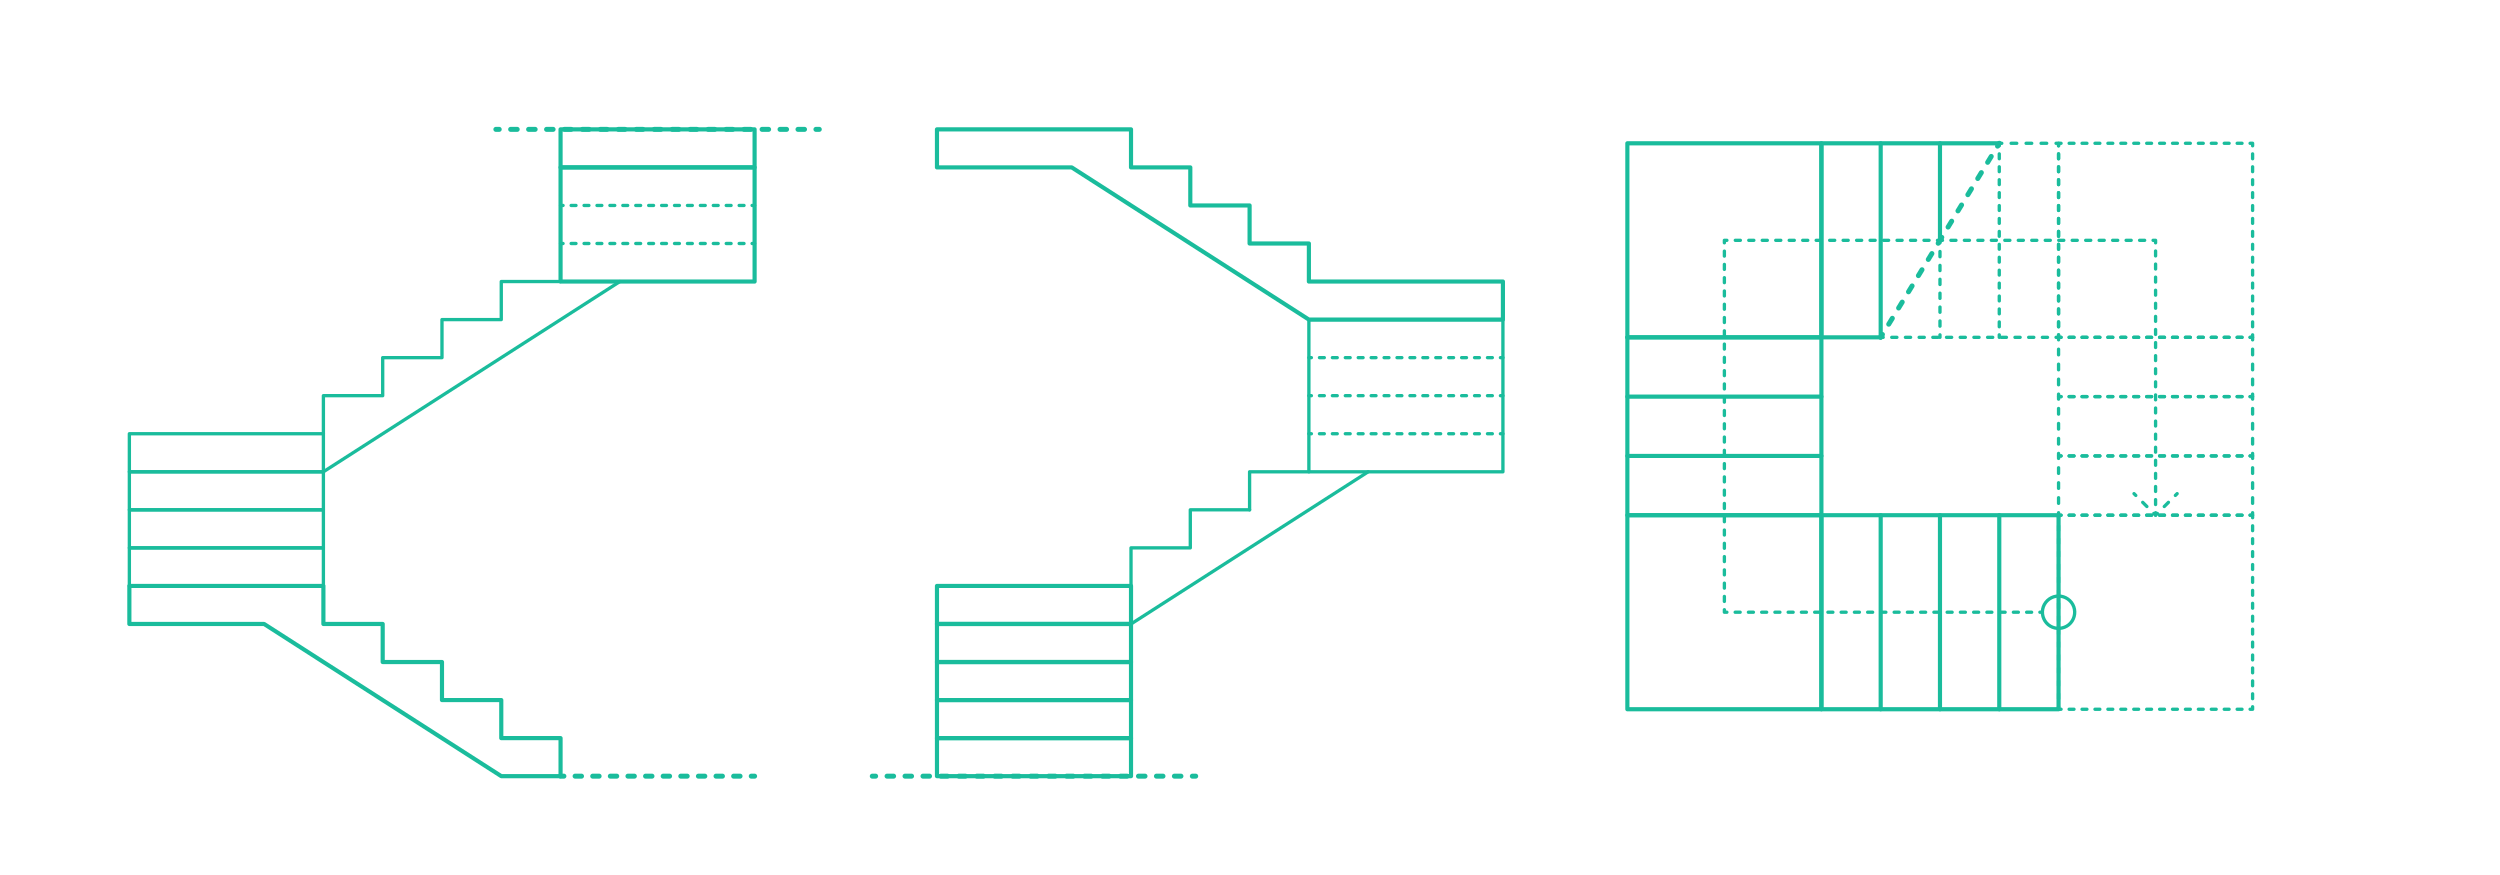 <?xml version="1.0" encoding="utf-8"?>
<!-- Generator: Adobe Illustrator 23.0.4, SVG Export Plug-In . SVG Version: 6.00 Build 0)  -->
<!DOCTYPE svg PUBLIC "-//W3C//DTD SVG 1.1//EN" "http://www.w3.org/Graphics/SVG/1.1/DTD/svg11.dtd">
<svg version="1.1" xmlns:x="http://ns.adobe.com/Extensibility/1.0/" xmlns:i="http://ns.adobe.com/AdobeIllustrator/10.0/" xmlns:graph="http://ns.adobe.com/Graphs/1.0/"
	 xmlns="http://www.w3.org/2000/svg" xmlns:xlink="http://www.w3.org/1999/xlink" xmlns:a="http://ns.adobe.com/AdobeSVGViewerExtensions/3.0/"
	 x="0px" y="0px" viewBox="0 0 1500 525" enable-background="new 0 0 1500 525" xml:space="preserve">
<g id="FILL-BACKGROUND" display="none">
	<rect display="inline" fill="#FFFFFF" width="1500" height="525"/>
</g>
<g id="N-TEXT" display="none">
	<g display="inline">
		<g>
			<path fill="#1ABC9C" d="M302.511,60.059c-0.072-0.078-0.108-0.177-0.108-0.297V49.609l-3.024,2.322
				c-0.084,0.072-0.174,0.108-0.27,0.108c-0.108,0-0.21-0.061-0.306-0.181l-0.432-0.558c-0.06-0.084-0.09-0.168-0.09-0.252
				c0-0.132,0.06-0.24,0.18-0.324l3.906-3.023c0.132-0.084,0.288-0.126,0.468-0.126h0.846c0.12,0,0.219,0.039,0.297,0.116
				c0.078,0.078,0.117,0.178,0.117,0.298v11.771c0,0.12-0.039,0.219-0.117,0.297s-0.177,0.117-0.297,0.117h-0.882
				C302.679,60.176,302.583,60.137,302.511,60.059z"/>
			<path fill="#1ABC9C" d="M307.776,58.997c-0.714-0.906-1.095-2.091-1.143-3.556l-0.018-1.548l0.018-1.602
				c0.036-1.452,0.417-2.631,1.143-3.537s1.857-1.359,3.393-1.359c1.548,0,2.685,0.453,3.411,1.359
				c0.726,0.906,1.107,2.085,1.143,3.537c0.012,0.336,0.018,0.87,0.018,1.602c0,0.708-0.006,1.225-0.018,1.548
				c-0.048,1.465-0.429,2.649-1.143,3.556c-0.714,0.906-1.851,1.358-3.411,1.358C309.621,60.355,308.49,59.903,307.776,58.997z
				 M313.257,57.943c0.468-0.611,0.714-1.476,0.738-2.592c0.012-0.348,0.018-0.846,0.018-1.494c0-0.659-0.006-1.151-0.018-1.476
				c-0.024-1.104-0.273-1.965-0.747-2.583c-0.474-0.618-1.167-0.927-2.079-0.927c-0.912,0-1.602,0.309-2.07,0.927
				c-0.468,0.618-0.714,1.479-0.738,2.583l-0.018,1.476l0.018,1.494c0.024,1.116,0.27,1.98,0.738,2.592
				c0.468,0.612,1.158,0.918,2.07,0.918C312.093,58.861,312.789,58.556,313.257,57.943z"/>
			<path fill="#1ABC9C" d="M317.973,50.717c-0.048-0.065-0.066-0.159-0.054-0.279l0.396-2.52c0.048-0.348,0.216-0.522,0.504-0.522
				h1.152c0.083,0,0.153,0.03,0.207,0.09c0.054,0.061,0.081,0.133,0.081,0.217c0,0.12-0.018,0.216-0.054,0.288l-0.936,2.43
				c-0.06,0.132-0.126,0.231-0.198,0.297c-0.072,0.066-0.18,0.099-0.324,0.099h-0.558C318.092,50.815,318.021,50.783,317.973,50.717
				z"/>
			<path fill="#1ABC9C" d="M326.846,63.803c-0.072-0.078-0.108-0.177-0.108-0.297V44.462c0-0.12,0.036-0.219,0.108-0.297
				s0.168-0.117,0.288-0.117h0.666c0.12,0,0.219,0.039,0.297,0.117s0.117,0.177,0.117,0.297v19.044c0,0.12-0.039,0.219-0.117,0.297
				s-0.177,0.117-0.297,0.117h-0.666C327.014,63.92,326.918,63.881,326.846,63.803z"/>
			<path fill="#1ABC9C" d="M336.872,59.896c-0.684-0.306-1.203-0.704-1.557-1.196s-0.543-1.002-0.567-1.53
				c0-0.108,0.036-0.195,0.108-0.261c0.072-0.066,0.162-0.1,0.27-0.1h0.81c0.132,0,0.24,0.027,0.324,0.081
				c0.083,0.054,0.15,0.159,0.198,0.315c0.156,0.611,0.495,1.044,1.017,1.296s1.137,0.378,1.845,0.378
				c0.864,0,1.551-0.207,2.061-0.621c0.51-0.414,0.765-1.005,0.765-1.773c0-1.464-0.894-2.195-2.682-2.195h-1.692
				c-0.12,0-0.219-0.039-0.297-0.117s-0.117-0.177-0.117-0.297v-0.468c0-0.181,0.066-0.336,0.198-0.469l3.51-3.888h-5.328
				c-0.12,0-0.219-0.036-0.297-0.108c-0.078-0.071-0.117-0.168-0.117-0.287v-0.648c0-0.132,0.039-0.237,0.117-0.315
				c0.078-0.077,0.177-0.116,0.297-0.116h7.128c0.132,0,0.237,0.039,0.315,0.116c0.078,0.078,0.117,0.184,0.117,0.315v0.594
				c0,0.133-0.061,0.271-0.18,0.414l-3.51,3.942h0.288c1.224,0.036,2.193,0.354,2.907,0.954c0.714,0.6,1.071,1.476,1.071,2.628
				c0,0.792-0.195,1.473-0.585,2.043c-0.39,0.57-0.933,1.008-1.629,1.313c-0.696,0.307-1.482,0.459-2.358,0.459
				C338.366,60.355,337.556,60.203,336.872,59.896z"/>
			<path fill="#1ABC9C" d="M350.632,60.059c-0.078-0.078-0.117-0.177-0.117-0.297v-8.532c0-0.119,0.039-0.219,0.117-0.297
				s0.177-0.117,0.297-0.117h0.756c0.12,0,0.216,0.039,0.288,0.117c0.072,0.078,0.108,0.178,0.108,0.297v0.612
				c0.648-0.804,1.524-1.206,2.628-1.206c1.32,0,2.256,0.552,2.808,1.656c0.288-0.504,0.699-0.906,1.233-1.206
				c0.534-0.3,1.131-0.45,1.791-0.45c0.984,0,1.788,0.336,2.412,1.008c0.624,0.673,0.936,1.645,0.936,2.916v5.202
				c0,0.12-0.039,0.219-0.117,0.297s-0.177,0.117-0.297,0.117h-0.774c-0.12,0-0.219-0.039-0.297-0.117s-0.117-0.177-0.117-0.297
				v-5.04c0-0.96-0.198-1.646-0.594-2.061s-0.918-0.621-1.566-0.621c-0.576,0-1.071,0.213-1.485,0.639s-0.621,1.107-0.621,2.043
				v5.04c0,0.12-0.039,0.219-0.117,0.297s-0.177,0.117-0.297,0.117h-0.792c-0.12,0-0.219-0.039-0.297-0.117
				c-0.078-0.078-0.117-0.177-0.117-0.297v-5.04c0-0.947-0.207-1.632-0.621-2.052c-0.414-0.42-0.927-0.63-1.539-0.63
				c-0.576,0-1.071,0.21-1.485,0.63s-0.621,1.098-0.621,2.034v5.058c0,0.12-0.04,0.219-0.117,0.297
				c-0.078,0.078-0.177,0.117-0.297,0.117h-0.792C350.81,60.176,350.71,60.137,350.632,60.059z"/>
		</g>
	</g>
	<g display="inline">
		<g>
			<g>
				<g id="LINE_9_">
					
						<line fill="none" stroke="#1ABC9C" stroke-width="2" stroke-linecap="round" stroke-linejoin="round" stroke-miterlimit="10" x1="1376.348" y1="112.943" x2="1376.378" y2="86.493"/>
				</g>
				<g id="POLYLINE_393_">
					
						<polyline fill="none" stroke="#1ABC9C" stroke-width="2" stroke-linecap="round" stroke-linejoin="round" stroke-miterlimit="10" points="
						1369.74,93.111 1376.378,86.493 1382.995,93.133 					"/>
				</g>
			</g>
			<g>
				<g id="POLYLINE_392_">
					
						<line fill="none" stroke="#1ABC9C" stroke-width="2" stroke-linecap="round" stroke-linejoin="round" stroke-miterlimit="10" x1="1376.211" y1="201.972" x2="1376.244" y2="175.943"/>
				</g>
				<g id="POLYLINE_391_">
					
						<polyline fill="none" stroke="#1ABC9C" stroke-width="2" stroke-linecap="round" stroke-linejoin="round" stroke-miterlimit="10" points="
						1382.85,195.356 1376.211,201.972 1369.594,195.334 					"/>
				</g>
			</g>
		</g>
		<g>
			<g id="MTEXT_18_">
				<g>
					<g>
						<g>
							<path fill="#1ABC9C" d="M1372.294,131.904c-0.684-0.308-1.202-0.706-1.556-1.199c-0.353-0.493-0.541-1.003-0.564-1.531
								c0.001-0.108,0.037-0.195,0.108-0.261c0.072-0.066,0.163-0.1,0.271-0.099l0.811,0.001c0.132,0,0.239,0.027,0.323,0.082
								c0.084,0.054,0.15,0.159,0.197,0.315c0.155,0.611,0.494,1.045,1.016,1.298c0.521,0.252,1.136,0.379,1.845,0.381
								c0.863,0.001,1.551-0.205,2.062-0.618s0.767-1.004,0.768-1.772c0.003-1.464-0.891-2.196-2.678-2.199l-1.692-0.003
								c-0.12,0-0.219-0.039-0.297-0.117c-0.078-0.079-0.117-0.178-0.117-0.298l0.001-0.468c0.001-0.181,0.066-0.336,0.199-0.468
								l3.517-3.882l-5.328-0.009c-0.12-0.001-0.219-0.037-0.297-0.109c-0.078-0.071-0.116-0.168-0.116-0.287l0.001-0.648
								c0-0.132,0.039-0.237,0.117-0.315c0.078-0.077,0.178-0.116,0.298-0.115l7.128,0.012c0.132,0,0.236,0.039,0.314,0.116
								c0.077,0.078,0.117,0.184,0.116,0.315l-0.001,0.594c0,0.133-0.061,0.271-0.181,0.414l-3.517,3.937l0.288,0.001
								c1.224,0.038,2.192,0.356,2.905,0.959c0.713,0.601,1.068,1.477,1.066,2.629c-0.001,0.792-0.197,1.473-0.588,2.042
								c-0.391,0.57-0.935,1.007-1.631,1.312c-0.697,0.305-1.483,0.456-2.358,0.455
								C1373.787,132.365,1372.978,132.212,1372.294,131.904z"/>
							<path fill="#1ABC9C" d="M1383.193,131.796c-0.702-0.391-1.235-0.917-1.6-1.578c-0.365-0.659-0.548-1.38-0.546-2.16
								c0.002-1.032,0.417-2.135,1.247-3.311l3.446-4.782c0.012-0.012,0.045-0.054,0.1-0.126c0.054-0.072,0.122-0.128,0.207-0.17
								c0.084-0.042,0.18-0.062,0.288-0.062l0.882,0.002c0.108,0,0.194,0.039,0.261,0.116c0.065,0.078,0.099,0.172,0.099,0.279
								c0,0.061-0.03,0.139-0.091,0.234l-2.634,3.668c0.312-0.072,0.66-0.107,1.044-0.107c0.876,0.002,1.647,0.198,2.312,0.589
								c0.665,0.392,1.18,0.908,1.545,1.551c0.365,0.644,0.547,1.349,0.546,2.116c-0.001,0.769-0.186,1.485-0.553,2.15
								s-0.898,1.195-1.595,1.59c-0.697,0.396-1.52,0.592-2.468,0.59C1384.725,132.383,1383.894,132.188,1383.193,131.796z
								 M1387.128,130.57c0.443-0.216,0.799-0.536,1.063-0.962c0.265-0.425,0.397-0.938,0.398-1.538
								c0.001-0.588-0.133-1.096-0.402-1.522c-0.27-0.426-0.626-0.751-1.069-0.974c-0.444-0.222-0.924-0.334-1.439-0.335
								c-0.517-0.001-0.997,0.109-1.44,0.331c-0.444,0.221-0.799,0.544-1.064,0.97c-0.265,0.425-0.397,0.933-0.398,1.521
								c-0.001,0.6,0.13,1.113,0.394,1.54c0.264,0.426,0.617,0.748,1.061,0.965c0.443,0.216,0.924,0.324,1.439,0.325
								C1386.197,130.892,1386.684,130.785,1387.128,130.57z"/>
							<path fill="#1ABC9C" d="M1392.063,122.748c-0.054-0.072-0.068-0.162-0.045-0.271l0.4-2.52
								c0.049-0.348,0.217-0.521,0.505-0.521l1.152,0.002c0.083,0,0.152,0.03,0.207,0.091c0.054,0.061,0.08,0.133,0.08,0.217
								c0,0.12-0.019,0.216-0.055,0.288l-0.939,2.428c-0.061,0.132-0.127,0.231-0.199,0.297c-0.071,0.066-0.18,0.098-0.323,0.098
								l-0.559-0.001C1392.192,122.855,1392.117,122.819,1392.063,122.748z M1394.89,122.753c-0.055-0.073-0.069-0.163-0.045-0.271
								l0.4-2.519c0.049-0.348,0.217-0.521,0.505-0.521l1.151,0.002c0.084,0,0.153,0.03,0.207,0.09
								c0.055,0.061,0.081,0.133,0.081,0.217c0,0.12-0.019,0.216-0.055,0.288l-0.939,2.429c-0.061,0.132-0.127,0.231-0.199,0.296
								c-0.071,0.066-0.18,0.099-0.323,0.099l-0.559-0.001C1395.019,122.86,1394.943,122.824,1394.89,122.753z"/>
							<path fill="#1ABC9C" d="M1372.597,150.467c-0.066-0.078-0.1-0.171-0.099-0.279c0-0.083,0.023-0.161,0.072-0.233l2.778-3.848
								c-0.288,0.071-0.624,0.107-1.009,0.106c-0.863-0.013-1.619-0.216-2.267-0.606c-0.647-0.392-1.142-0.902-1.482-1.532
								c-0.341-0.631-0.511-1.306-0.51-2.026c0.001-0.72,0.174-1.403,0.517-2.051c0.343-0.648,0.854-1.175,1.532-1.582
								s1.498-0.609,2.458-0.608c0.96,0.002,1.782,0.201,2.465,0.6c0.684,0.396,1.198,0.917,1.546,1.559
								c0.347,0.643,0.52,1.33,0.519,2.062c-0.001,0.66-0.119,1.242-0.354,1.745c-0.235,0.504-0.545,1.026-0.93,1.565l-3.501,4.89
								c-0.084,0.108-0.165,0.195-0.242,0.262c-0.079,0.064-0.189,0.098-0.334,0.098l-0.899-0.001
								C1372.749,150.584,1372.662,150.545,1372.597,150.467z M1375.999,144.452c0.433-0.228,0.775-0.548,1.027-0.961
								c0.253-0.414,0.38-0.892,0.381-1.432c0.001-0.552-0.125-1.037-0.376-1.458s-0.593-0.745-1.024-0.974
								s-0.905-0.344-1.421-0.345c-0.504,0-0.97,0.113-1.396,0.34c-0.427,0.227-0.767,0.551-1.019,0.97
								c-0.253,0.421-0.38,0.906-0.381,1.458c-0.001,0.54,0.125,1.018,0.376,1.432c0.251,0.415,0.587,0.735,1.006,0.965
								c0.42,0.229,0.888,0.344,1.404,0.344C1375.093,144.792,1375.566,144.679,1375.999,144.452z"/>
							<path fill="#1ABC9C" d="M1384.684,150.486c-0.072-0.078-0.108-0.177-0.108-0.297l0.017-10.152l-3.027,2.317
								c-0.084,0.072-0.174,0.108-0.271,0.108c-0.107,0-0.21-0.062-0.306-0.182l-0.431-0.559c-0.061-0.084-0.09-0.168-0.09-0.252
								c0-0.132,0.061-0.24,0.181-0.323l3.911-3.018c0.132-0.084,0.288-0.125,0.468-0.125l0.847,0.001
								c0.119,0.001,0.219,0.04,0.296,0.117c0.078,0.078,0.117,0.178,0.117,0.298l-0.02,11.771c0,0.12-0.039,0.219-0.117,0.297
								c-0.079,0.078-0.178,0.117-0.298,0.116l-0.882-0.001C1384.851,150.604,1384.755,150.565,1384.684,150.486z"/>
							<path fill="#1ABC9C" d="M1388.994,150.494c-0.078-0.078-0.117-0.177-0.116-0.297l0.002-1.242
								c0-0.119,0.039-0.222,0.117-0.306s0.177-0.126,0.297-0.126l1.242,0.002c0.12,0.001,0.219,0.043,0.297,0.127
								s0.116,0.187,0.116,0.306l-0.002,1.242c0,0.12-0.039,0.219-0.117,0.297c-0.079,0.078-0.178,0.117-0.298,0.116l-1.241-0.002
								C1389.171,150.611,1389.071,150.572,1388.994,150.494z"/>
							<path fill="#1ABC9C" d="M1398.804,150.51c-0.078-0.078-0.117-0.177-0.116-0.297l0.004-2.628l-5.85-0.01
								c-0.12,0-0.219-0.039-0.297-0.117s-0.117-0.178-0.116-0.298l0.001-0.666c0-0.168,0.066-0.347,0.198-0.539l5.431-7.623
								c0.061-0.096,0.15-0.171,0.271-0.225s0.252-0.08,0.396-0.08l1.224,0.002c0.132,0,0.234,0.036,0.306,0.108
								c0.072,0.072,0.108,0.174,0.107,0.307l-0.012,7.632l1.638,0.003c0.12,0,0.219,0.039,0.297,0.117
								c0.077,0.078,0.116,0.177,0.116,0.297l-0.001,0.684c-0.001,0.12-0.04,0.219-0.117,0.297
								c-0.078,0.078-0.178,0.117-0.298,0.117l-1.638-0.003l-0.004,2.628c-0.001,0.12-0.04,0.219-0.118,0.297
								s-0.178,0.116-0.297,0.116l-0.828-0.001C1398.98,150.628,1398.882,150.588,1398.804,150.51z M1394.302,146.103l4.41,0.007
								l0.011-6.265L1394.302,146.103z"/>
							<path fill="#1ABC9C" d="M1409.506,149.735c-0.719-0.727-1.095-1.745-1.129-3.053l-0.017-0.72l0.019-0.721
								c0.039-1.308,0.418-2.323,1.14-3.049c0.721-0.725,1.723-1.086,3.008-1.084c0.863,0.002,1.593,0.156,2.186,0.463
								c0.594,0.307,1.037,0.689,1.33,1.145c0.293,0.458,0.452,0.913,0.475,1.369c0.013,0.108-0.026,0.204-0.117,0.288
								c-0.09,0.084-0.188,0.126-0.297,0.125l-0.792-0.001c-0.12,0-0.21-0.026-0.271-0.081c-0.06-0.055-0.119-0.153-0.179-0.298
								c-0.216-0.588-0.512-1.006-0.89-1.252c-0.377-0.247-0.854-0.371-1.43-0.372c-0.756-0.001-1.356,0.232-1.802,0.699
								c-0.444,0.468-0.686,1.182-0.724,2.142l-0.019,0.63l0.017,0.63c0.035,0.96,0.273,1.675,0.717,2.143
								c0.443,0.469,1.043,0.704,1.799,0.705c0.588,0.001,1.068-0.121,1.44-0.366c0.372-0.246,0.667-0.662,0.885-1.25
								c0.06-0.144,0.12-0.243,0.18-0.296c0.061-0.054,0.15-0.081,0.271-0.081l0.792,0.001c0.108,0.001,0.207,0.043,0.297,0.127
								s0.129,0.18,0.116,0.288c-0.024,0.444-0.185,0.895-0.479,1.349c-0.294,0.457-0.739,0.84-1.334,1.15
								c-0.594,0.311-1.323,0.466-2.187,0.464C1411.226,150.827,1410.225,150.463,1409.506,149.735z"/>
							<path fill="#1ABC9C" d="M1418.783,150.543c-0.078-0.078-0.116-0.177-0.116-0.297l0.014-8.532
								c0.001-0.119,0.039-0.219,0.117-0.297c0.079-0.078,0.178-0.117,0.298-0.117l0.756,0.002c0.12,0,0.216,0.039,0.288,0.117
								c0.071,0.078,0.107,0.178,0.107,0.297l-0.001,0.612c0.649-0.803,1.525-1.203,2.63-1.201c1.319,0.002,2.255,0.556,2.806,1.66
								c0.288-0.503,0.7-0.904,1.234-1.203c0.534-0.3,1.132-0.449,1.792-0.447c0.983,0.001,1.787,0.339,2.41,1.012
								c0.623,0.674,0.934,1.646,0.932,2.917l-0.009,5.202c0,0.12-0.039,0.219-0.117,0.297c-0.079,0.078-0.178,0.117-0.298,0.117
								l-0.773-0.002c-0.12,0-0.22-0.039-0.297-0.117c-0.078-0.078-0.117-0.177-0.116-0.297l0.008-5.04
								c0.002-0.96-0.195-1.647-0.591-2.062c-0.396-0.415-0.917-0.623-1.564-0.624c-0.576-0.001-1.071,0.211-1.486,0.636
								c-0.415,0.426-0.623,1.106-0.624,2.042l-0.009,5.04c0,0.12-0.039,0.219-0.117,0.297c-0.079,0.078-0.178,0.117-0.298,0.117
								l-0.792-0.002c-0.12,0-0.219-0.039-0.296-0.117c-0.078-0.078-0.117-0.177-0.117-0.297l0.009-5.04
								c0.001-0.947-0.205-1.633-0.618-2.053c-0.413-0.421-0.926-0.632-1.537-0.633c-0.576-0.001-1.072,0.208-1.487,0.627
								c-0.414,0.42-0.622,1.097-0.623,2.033l-0.009,5.058c0,0.12-0.04,0.219-0.117,0.297c-0.079,0.078-0.178,0.117-0.298,0.117
								l-0.792-0.002C1418.96,150.66,1418.861,150.621,1418.783,150.543z"/>
							<path fill="#1ABC9C" d="M1370.802,168.863c-0.078-0.078-0.116-0.177-0.116-0.297l0.014-8.532
								c0.001-0.119,0.039-0.219,0.117-0.297c0.079-0.078,0.178-0.117,0.298-0.116l0.756,0.001c0.12,0,0.216,0.039,0.288,0.117
								c0.071,0.079,0.107,0.179,0.107,0.298l-0.001,0.612c0.649-0.803,1.525-1.204,2.63-1.202c1.319,0.002,2.255,0.556,2.806,1.661
								c0.288-0.504,0.7-0.905,1.234-1.204s1.132-0.448,1.792-0.447c0.983,0.001,1.787,0.339,2.41,1.012
								c0.623,0.674,0.934,1.646,0.932,2.917l-0.009,5.202c0,0.12-0.039,0.219-0.117,0.297c-0.079,0.078-0.178,0.117-0.298,0.117
								l-0.773-0.002c-0.12,0-0.22-0.039-0.297-0.117c-0.078-0.078-0.117-0.177-0.116-0.297l0.008-5.04
								c0.002-0.96-0.195-1.647-0.591-2.062c-0.396-0.415-0.917-0.623-1.564-0.624c-0.576-0.001-1.071,0.211-1.486,0.637
								c-0.415,0.425-0.623,1.106-0.624,2.042l-0.009,5.04c0,0.12-0.039,0.219-0.117,0.296c-0.079,0.078-0.178,0.117-0.298,0.117
								l-0.792-0.001c-0.12-0.001-0.219-0.04-0.296-0.118c-0.078-0.078-0.117-0.177-0.117-0.297l0.009-5.04
								c0.001-0.947-0.205-1.633-0.618-2.053c-0.413-0.421-0.926-0.632-1.537-0.633c-0.576-0.001-1.072,0.208-1.487,0.628
								c-0.414,0.419-0.622,1.097-0.623,2.033l-0.009,5.058c0,0.12-0.04,0.219-0.117,0.296c-0.079,0.078-0.178,0.117-0.298,0.117
								l-0.792-0.001C1370.979,168.98,1370.88,168.941,1370.802,168.863z"/>
							<path fill="#1ABC9C" d="M1386.66,157.766c-0.078-0.078-0.116-0.177-0.116-0.297l0.001-0.936
								c0.001-0.12,0.039-0.223,0.118-0.307c0.078-0.084,0.177-0.126,0.297-0.126l1.062,0.002c0.119,0,0.222,0.042,0.305,0.127
								c0.084,0.084,0.126,0.187,0.126,0.307l-0.002,0.936c0,0.12-0.042,0.219-0.126,0.297c-0.084,0.077-0.187,0.116-0.306,0.116
								l-1.062-0.002C1386.837,157.883,1386.738,157.844,1386.66,157.766z M1386.786,168.89c-0.078-0.078-0.117-0.177-0.116-0.297
								l0.014-8.532c0-0.119,0.039-0.219,0.117-0.297s0.178-0.117,0.298-0.116l0.792,0.001c0.119,0,0.219,0.039,0.296,0.117
								c0.078,0.079,0.117,0.179,0.117,0.298l-0.014,8.532c-0.001,0.12-0.04,0.219-0.118,0.296
								c-0.078,0.078-0.178,0.117-0.297,0.117l-0.792-0.001C1386.963,169.007,1386.863,168.968,1386.786,168.89z"/>
							<path fill="#1ABC9C" d="M1391.105,168.896c-0.078-0.078-0.116-0.177-0.116-0.297l0.014-8.532
								c0.001-0.119,0.039-0.219,0.117-0.297c0.079-0.078,0.178-0.116,0.298-0.116l0.774,0.001c0.132,0,0.233,0.037,0.306,0.109
								c0.071,0.072,0.107,0.174,0.107,0.306l-0.001,0.792c0.36-0.443,0.777-0.784,1.252-1.023s1.065-0.358,1.773-0.357
								c1.152,0.002,2.046,0.372,2.681,1.111s0.951,1.715,0.949,2.927l-0.009,5.094c0,0.12-0.039,0.219-0.117,0.297
								s-0.178,0.117-0.297,0.116l-0.828-0.001c-0.12,0-0.22-0.039-0.297-0.118c-0.078-0.078-0.117-0.177-0.116-0.297l0.008-4.986
								c0.001-0.863-0.207-1.535-0.627-2.017c-0.419-0.48-1.019-0.722-1.799-0.723c-0.768-0.001-1.38,0.241-1.837,0.726
								c-0.457,0.485-0.687,1.154-0.688,2.006l-0.008,4.986c-0.001,0.12-0.04,0.219-0.117,0.297
								c-0.079,0.078-0.178,0.116-0.298,0.116l-0.828-0.001C1391.282,169.015,1391.184,168.975,1391.105,168.896z"/>
							<path fill="#1ABC9C" d="M1401.852,157.79c-0.078-0.078-0.116-0.177-0.116-0.297l0.001-0.936
								c0.001-0.12,0.039-0.223,0.118-0.307c0.078-0.083,0.177-0.125,0.297-0.125l1.062,0.002c0.119,0,0.222,0.042,0.305,0.126
								c0.084,0.084,0.126,0.187,0.126,0.307l-0.002,0.936c0,0.12-0.042,0.219-0.126,0.297s-0.187,0.117-0.306,0.117l-1.062-0.002
								C1402.028,157.908,1401.93,157.869,1401.852,157.79z M1401.978,168.915c-0.078-0.078-0.117-0.178-0.116-0.298l0.014-8.532
								c0-0.119,0.039-0.218,0.117-0.296s0.178-0.117,0.298-0.117l0.792,0.001c0.119,0.001,0.219,0.04,0.296,0.118
								c0.078,0.078,0.117,0.178,0.117,0.297l-0.014,8.532c-0.001,0.12-0.04,0.219-0.118,0.297s-0.178,0.117-0.297,0.116
								l-0.792-0.001C1402.154,169.032,1402.055,168.993,1401.978,168.915z"/>
							<path fill="#1ABC9C" d="M1406.297,168.922c-0.078-0.078-0.116-0.177-0.116-0.297l0.014-8.532
								c0.001-0.119,0.039-0.219,0.117-0.297c0.079-0.078,0.178-0.117,0.298-0.117l0.756,0.002c0.12,0,0.216,0.039,0.288,0.117
								c0.071,0.078,0.107,0.178,0.107,0.297l-0.001,0.612c0.649-0.803,1.525-1.203,2.63-1.201c1.319,0.002,2.255,0.556,2.806,1.661
								c0.288-0.504,0.7-0.905,1.234-1.204c0.534-0.3,1.132-0.449,1.792-0.447c0.983,0.001,1.787,0.339,2.41,1.012
								c0.623,0.674,0.934,1.646,0.932,2.917l-0.009,5.202c0,0.12-0.039,0.219-0.117,0.297c-0.079,0.078-0.178,0.117-0.298,0.117
								l-0.773-0.002c-0.12,0-0.22-0.039-0.297-0.117c-0.078-0.078-0.117-0.177-0.116-0.297l0.008-5.04
								c0.002-0.96-0.195-1.647-0.591-2.062c-0.396-0.415-0.917-0.623-1.564-0.624c-0.576-0.001-1.071,0.211-1.486,0.636
								c-0.415,0.426-0.623,1.106-0.624,2.042l-0.009,5.04c0,0.12-0.039,0.219-0.117,0.297c-0.079,0.078-0.178,0.117-0.298,0.117
								l-0.792-0.002c-0.12,0-0.219-0.039-0.296-0.117c-0.078-0.078-0.117-0.177-0.117-0.297l0.009-5.04
								c0.001-0.947-0.205-1.633-0.618-2.053c-0.413-0.421-0.926-0.632-1.537-0.633c-0.576-0.001-1.072,0.208-1.487,0.627
								c-0.414,0.42-0.622,1.097-0.623,2.033l-0.009,5.058c0,0.12-0.04,0.219-0.117,0.297c-0.079,0.078-0.178,0.117-0.298,0.117
								l-0.792-0.002C1406.474,169.039,1406.375,169,1406.297,168.922z"/>
							<path fill="#1ABC9C" d="M1423.011,168.14c-0.622-0.739-0.933-1.722-0.931-2.945l0.008-5.076
								c0.001-0.119,0.04-0.218,0.118-0.296s0.177-0.117,0.297-0.117l0.828,0.002c0.12,0,0.219,0.039,0.297,0.117
								s0.117,0.178,0.116,0.297l-0.008,4.986c-0.003,1.824,0.787,2.738,2.371,2.74c0.768,0.002,1.378-0.24,1.829-0.727
								c0.45-0.485,0.677-1.153,0.678-2.006l0.008-4.986c0.001-0.119,0.04-0.218,0.118-0.296s0.177-0.117,0.297-0.117l0.828,0.002
								c0.12,0,0.219,0.039,0.297,0.117s0.117,0.178,0.116,0.297l-0.014,8.532c0,0.12-0.039,0.219-0.117,0.297
								c-0.079,0.078-0.178,0.117-0.298,0.117l-0.773-0.002c-0.12,0-0.22-0.039-0.297-0.117c-0.078-0.078-0.117-0.177-0.116-0.297
								l0.001-0.81c-0.349,0.467-0.758,0.816-1.226,1.051c-0.469,0.233-1.062,0.349-1.783,0.348
								C1424.516,169.249,1423.634,168.878,1423.011,168.14z"/>
							<path fill="#1ABC9C" d="M1433.081,168.966c-0.078-0.078-0.117-0.177-0.116-0.297l0.014-8.532
								c0-0.119,0.039-0.219,0.117-0.297s0.178-0.117,0.298-0.116l0.756,0.001c0.119,0,0.216,0.039,0.287,0.117
								c0.072,0.078,0.108,0.178,0.107,0.297l-0.001,0.612c0.649-0.802,1.526-1.203,2.63-1.201c1.32,0.002,2.256,0.556,2.806,1.661
								c0.289-0.504,0.7-0.905,1.235-1.204c0.534-0.299,1.132-0.448,1.792-0.447c0.983,0.001,1.787,0.339,2.41,1.012
								c0.622,0.674,0.934,1.646,0.932,2.917l-0.009,5.202c0,0.12-0.04,0.219-0.118,0.297s-0.177,0.117-0.297,0.117l-0.773-0.002
								c-0.12,0-0.22-0.039-0.298-0.117s-0.116-0.177-0.116-0.297l0.009-5.04c0.001-0.96-0.195-1.647-0.591-2.062
								c-0.396-0.415-0.917-0.623-1.565-0.624c-0.575-0.001-1.071,0.211-1.485,0.637c-0.415,0.425-0.623,1.105-0.625,2.041
								l-0.008,5.04c0,0.12-0.04,0.219-0.118,0.297s-0.177,0.117-0.297,0.117l-0.792-0.002c-0.12,0-0.22-0.039-0.297-0.117
								c-0.078-0.078-0.117-0.177-0.116-0.297l0.008-5.04c0.002-0.947-0.204-1.633-0.617-2.053
								c-0.413-0.421-0.926-0.632-1.538-0.633c-0.576-0.001-1.071,0.208-1.486,0.628c-0.415,0.419-0.622,1.097-0.624,2.033
								l-0.008,5.058c-0.001,0.12-0.04,0.218-0.118,0.296s-0.178,0.117-0.297,0.117l-0.792-0.001
								C1433.258,169.083,1433.158,169.044,1433.081,168.966z"/>
						</g>
					</g>
				</g>
			</g>
		</g>
	</g>
	<g display="inline">
		<g>
			
				<line fill="none" stroke="#1ABC9C" stroke-width="2" stroke-linecap="round" stroke-linejoin="round" stroke-miterlimit="10" x1="218.299" y1="232.061" x2="218.299" y2="214.64"/>
			
				<polyline fill="none" stroke="#1ABC9C" stroke-width="2" stroke-linecap="round" stroke-linejoin="round" stroke-miterlimit="10" points="
				213.824,218.755 218.299,214.28 222.774,218.755 			"/>
			
				<polyline fill="none" stroke="#1ABC9C" stroke-width="2" stroke-linecap="round" stroke-linejoin="round" stroke-miterlimit="10" points="
				222.628,228.124 218.299,232.452 213.97,228.124 			"/>
		</g>
		<g>
			<g>
				<path fill="#1ABC9C" d="M197.212,214.085c-0.051-0.061-0.077-0.133-0.077-0.217l0.028-0.126l3.5-8.19h-4.62
					c-0.093,0-0.17-0.03-0.231-0.091c-0.061-0.061-0.091-0.138-0.091-0.231v-0.518c0-0.103,0.028-0.185,0.084-0.245
					c0.056-0.061,0.135-0.091,0.238-0.091h5.712c0.103,0,0.182,0.03,0.238,0.091c0.056,0.061,0.084,0.143,0.084,0.245v0.476
					c0,0.168-0.038,0.351-0.112,0.546l-3.458,8.093c-0.047,0.103-0.098,0.187-0.154,0.252s-0.135,0.098-0.238,0.098h-0.7
					C197.332,214.176,197.264,214.146,197.212,214.085z"/>
				<path fill="#1ABC9C" d="M203.303,206.812c-0.042-0.056-0.054-0.126-0.035-0.21l0.308-1.96c0.037-0.271,0.168-0.406,0.392-0.406
					h0.896c0.065,0,0.119,0.023,0.161,0.07s0.063,0.103,0.063,0.168c0,0.094-0.014,0.168-0.042,0.225l-0.728,1.89
					c-0.046,0.103-0.098,0.18-0.154,0.23c-0.056,0.052-0.14,0.077-0.252,0.077h-0.434
					C203.403,206.896,203.345,206.868,203.303,206.812z M205.5,206.812c-0.042-0.056-0.054-0.126-0.035-0.21l0.308-1.96
					c0.037-0.271,0.168-0.406,0.392-0.406h0.896c0.065,0,0.119,0.023,0.161,0.07s0.063,0.103,0.063,0.168
					c0,0.094-0.014,0.168-0.042,0.225l-0.728,1.89c-0.047,0.103-0.098,0.18-0.154,0.23c-0.056,0.052-0.14,0.077-0.252,0.077h-0.434
					C205.601,206.896,205.542,206.868,205.5,206.812z"/>
				<path fill="#1ABC9C" d="M173.07,226.485c-0.056-0.061-0.084-0.138-0.084-0.231v-7.896l-2.352,1.806
					c-0.065,0.056-0.136,0.084-0.21,0.084c-0.084,0-0.164-0.047-0.238-0.14l-0.336-0.435c-0.047-0.064-0.07-0.13-0.07-0.195
					c0-0.103,0.046-0.187,0.14-0.252l3.038-2.353c0.103-0.065,0.224-0.098,0.364-0.098h0.658c0.093,0,0.17,0.03,0.231,0.091
					c0.061,0.061,0.091,0.138,0.091,0.231v9.155c0,0.094-0.03,0.171-0.091,0.231c-0.061,0.061-0.138,0.091-0.231,0.091h-0.686
					C173.201,226.576,173.126,226.546,173.07,226.485z"/>
				<path fill="#1ABC9C" d="M177.921,226.359c-0.556-0.238-0.987-0.581-1.295-1.029s-0.462-0.971-0.462-1.568
					c0-0.55,0.137-1.033,0.413-1.448s0.646-0.735,1.113-0.959c-0.374-0.215-0.663-0.497-0.868-0.848
					c-0.205-0.35-0.308-0.763-0.308-1.238c0-0.812,0.303-1.454,0.91-1.926c0.606-0.471,1.405-0.707,2.394-0.707
					s1.785,0.233,2.387,0.7c0.602,0.467,0.903,1.111,0.903,1.933c0,0.467-0.103,0.875-0.308,1.225
					c-0.206,0.35-0.49,0.637-0.854,0.861c0.467,0.224,0.838,0.544,1.113,0.959c0.275,0.415,0.413,0.902,0.413,1.463
					c0,0.598-0.154,1.117-0.462,1.561s-0.74,0.784-1.295,1.022s-1.188,0.356-1.897,0.356
					C179.108,226.716,178.476,226.598,177.921,226.359z M181.477,225.12c0.443-0.336,0.665-0.784,0.665-1.344
					c0-0.561-0.222-1.008-0.665-1.344c-0.443-0.337-0.997-0.505-1.659-0.505c-0.672,0-1.23,0.168-1.673,0.505
					c-0.443,0.336-0.665,0.783-0.665,1.344c0,0.56,0.222,1.008,0.665,1.344c0.443,0.336,1.001,0.504,1.673,0.504
					C180.48,225.624,181.034,225.456,181.477,225.12z M181.26,220.416c0.392-0.28,0.588-0.653,0.588-1.12
					c0-0.476-0.193-0.855-0.581-1.141c-0.388-0.285-0.871-0.427-1.449-0.427c-0.588,0-1.073,0.142-1.456,0.427
					s-0.574,0.665-0.574,1.141c0,0.477,0.191,0.856,0.574,1.142c0.383,0.284,0.868,0.427,1.456,0.427
					C180.387,220.846,180.868,220.696,181.26,220.416z"/>
				<path fill="#1ABC9C" d="M189.324,225.869c-0.56-0.564-0.854-1.355-0.882-2.373l-0.014-0.56l0.014-0.561
					c0.028-1.017,0.322-1.808,0.882-2.373c0.56-0.564,1.339-0.847,2.338-0.847c0.672,0,1.239,0.119,1.701,0.356
					c0.462,0.238,0.807,0.535,1.036,0.89c0.229,0.354,0.352,0.709,0.371,1.063c0.009,0.084-0.021,0.159-0.091,0.225
					s-0.147,0.098-0.231,0.098h-0.616c-0.093,0-0.163-0.021-0.21-0.062s-0.093-0.119-0.14-0.231
					c-0.168-0.457-0.399-0.781-0.693-0.973s-0.665-0.287-1.113-0.287c-0.588,0-1.055,0.182-1.4,0.546
					c-0.346,0.364-0.532,0.919-0.56,1.666l-0.014,0.49l0.014,0.489c0.028,0.747,0.214,1.303,0.56,1.666
					c0.345,0.364,0.812,0.546,1.4,0.546c0.457,0,0.831-0.095,1.12-0.286c0.289-0.191,0.518-0.516,0.686-0.974
					c0.046-0.111,0.093-0.188,0.14-0.23s0.117-0.063,0.21-0.063h0.616c0.084,0,0.161,0.033,0.231,0.099s0.1,0.14,0.091,0.224
					c-0.019,0.346-0.142,0.695-0.371,1.05c-0.229,0.354-0.574,0.653-1.036,0.896c-0.462,0.242-1.029,0.363-1.701,0.363
					C190.663,226.716,189.884,226.434,189.324,225.869z"/>
				<path fill="#1ABC9C" d="M196.541,226.485c-0.061-0.061-0.091-0.138-0.091-0.231v-6.636c0-0.093,0.03-0.17,0.091-0.231
					c0.061-0.061,0.138-0.091,0.231-0.091h0.588c0.093,0,0.168,0.03,0.224,0.091c0.056,0.062,0.084,0.139,0.084,0.231v0.476
					c0.504-0.625,1.185-0.938,2.044-0.938c1.026,0,1.754,0.43,2.184,1.288c0.224-0.393,0.543-0.705,0.959-0.938
					c0.415-0.232,0.879-0.35,1.393-0.35c0.765,0,1.391,0.262,1.876,0.784c0.485,0.522,0.728,1.278,0.728,2.268v4.046
					c0,0.094-0.031,0.171-0.091,0.231s-0.138,0.091-0.231,0.091h-0.602c-0.093,0-0.17-0.03-0.231-0.091s-0.091-0.138-0.091-0.231
					v-3.92c0-0.746-0.154-1.281-0.462-1.603c-0.308-0.322-0.714-0.483-1.218-0.483c-0.448,0-0.833,0.166-1.155,0.497
					c-0.322,0.331-0.483,0.861-0.483,1.589v3.92c0,0.094-0.031,0.171-0.091,0.231s-0.138,0.091-0.231,0.091h-0.616
					c-0.094,0-0.17-0.03-0.231-0.091c-0.061-0.061-0.091-0.138-0.091-0.231v-3.92c0-0.737-0.161-1.269-0.483-1.596
					s-0.721-0.49-1.197-0.49c-0.448,0-0.833,0.163-1.155,0.49c-0.322,0.327-0.483,0.854-0.483,1.582v3.934
					c0,0.094-0.03,0.171-0.091,0.231c-0.061,0.061-0.138,0.091-0.231,0.091h-0.616C196.678,226.576,196.601,226.546,196.541,226.485
					z"/>
			</g>
		</g>
	</g>
	<g display="inline">
		<g>
			
				<line fill="none" stroke="#1ABC9C" stroke-width="2" stroke-linecap="round" stroke-linejoin="round" stroke-miterlimit="10" x1="229.103" y1="203.866" x2="259.525" y2="203.866"/>
			
				<polyline fill="none" stroke="#1ABC9C" stroke-width="2" stroke-linecap="round" stroke-linejoin="round" stroke-miterlimit="10" points="
				255.41,199.391 259.885,203.866 255.41,208.341 			"/>
			
				<polyline fill="none" stroke="#1ABC9C" stroke-width="2" stroke-linecap="round" stroke-linejoin="round" stroke-miterlimit="10" points="
				233.041,208.195 228.712,203.866 233.041,199.537 			"/>
		</g>
		<g>
			<g>
				<path fill="#1ABC9C" d="M246.196,175.085c-0.056-0.061-0.084-0.138-0.084-0.231v-7.896l-2.352,1.806
					c-0.065,0.056-0.136,0.084-0.21,0.084c-0.084,0-0.164-0.047-0.238-0.14l-0.336-0.435c-0.047-0.064-0.07-0.13-0.07-0.195
					c0-0.103,0.046-0.187,0.14-0.252l3.038-2.353c0.103-0.065,0.224-0.098,0.364-0.098h0.658c0.093,0,0.17,0.03,0.231,0.091
					c0.061,0.061,0.091,0.138,0.091,0.231v9.155c0,0.094-0.03,0.171-0.091,0.231c-0.061,0.061-0.138,0.091-0.231,0.091h-0.686
					C246.326,175.176,246.251,175.146,246.196,175.085z"/>
				<path fill="#1ABC9C" d="M252.146,175.085c-0.056-0.061-0.084-0.138-0.084-0.231v-7.896l-2.352,1.806
					c-0.065,0.056-0.136,0.084-0.21,0.084c-0.084,0-0.164-0.047-0.238-0.14l-0.336-0.435c-0.047-0.064-0.07-0.13-0.07-0.195
					c0-0.103,0.046-0.187,0.14-0.252l3.038-2.353c0.103-0.065,0.224-0.098,0.364-0.098h0.658c0.093,0,0.17,0.03,0.231,0.091
					c0.061,0.061,0.091,0.138,0.091,0.231v9.155c0,0.094-0.03,0.171-0.091,0.231c-0.061,0.061-0.138,0.091-0.231,0.091h-0.686
					C252.276,175.176,252.201,175.146,252.146,175.085z"/>
				<path fill="#1ABC9C" d="M255.303,167.812c-0.042-0.056-0.054-0.126-0.035-0.21l0.308-1.96c0.037-0.271,0.168-0.406,0.392-0.406
					h0.896c0.065,0,0.119,0.023,0.161,0.07s0.063,0.103,0.063,0.168c0,0.094-0.014,0.168-0.042,0.225l-0.728,1.89
					c-0.046,0.103-0.098,0.18-0.154,0.23c-0.056,0.052-0.14,0.077-0.252,0.077h-0.434
					C255.403,167.896,255.345,167.868,255.303,167.812z M257.5,167.812c-0.042-0.056-0.054-0.126-0.035-0.21l0.308-1.96
					c0.037-0.271,0.168-0.406,0.392-0.406h0.896c0.065,0,0.119,0.023,0.161,0.07s0.063,0.103,0.063,0.168
					c0,0.094-0.014,0.168-0.042,0.225l-0.728,1.89c-0.047,0.103-0.098,0.18-0.154,0.23c-0.056,0.052-0.14,0.077-0.252,0.077h-0.434
					C257.601,167.896,257.542,167.868,257.5,167.812z"/>
				<path fill="#1ABC9C" d="M219.98,189.485c-0.061-0.061-0.091-0.138-0.091-0.231v-0.42c0-0.215,0.117-0.42,0.35-0.616l3.052-3.038
					c0.691-0.588,1.167-1.068,1.428-1.441c0.261-0.373,0.392-0.771,0.392-1.19c0-0.55-0.154-0.981-0.462-1.295
					c-0.308-0.312-0.756-0.469-1.344-0.469c-0.56,0-1.003,0.163-1.33,0.49c-0.327,0.326-0.527,0.766-0.602,1.315
					c-0.019,0.104-0.065,0.183-0.14,0.238s-0.149,0.084-0.224,0.084h-0.672c-0.084,0-0.154-0.028-0.21-0.084
					c-0.056-0.056-0.084-0.121-0.084-0.196c0.019-0.494,0.152-0.973,0.399-1.435c0.248-0.462,0.614-0.84,1.099-1.134
					s1.073-0.441,1.764-0.441c1.045,0,1.832,0.273,2.359,0.819s0.791,1.238,0.791,2.079c0,0.588-0.143,1.117-0.427,1.589
					c-0.285,0.472-0.73,0.968-1.337,1.491l-2.758,2.8h4.41c0.103,0,0.182,0.027,0.238,0.084c0.056,0.056,0.084,0.135,0.084,0.238
					v0.531c0,0.094-0.03,0.171-0.091,0.231c-0.061,0.061-0.138,0.091-0.231,0.091h-6.132
					C220.118,189.576,220.041,189.546,219.98,189.485z"/>
				<path fill="#1ABC9C" d="M229.92,189.359c-0.556-0.238-0.987-0.581-1.295-1.029s-0.462-0.971-0.462-1.568
					c0-0.55,0.137-1.033,0.413-1.448s0.646-0.735,1.113-0.959c-0.374-0.215-0.663-0.497-0.868-0.848
					c-0.205-0.35-0.308-0.763-0.308-1.238c0-0.812,0.303-1.454,0.91-1.926c0.606-0.471,1.405-0.707,2.394-0.707
					s1.785,0.233,2.387,0.7c0.602,0.467,0.903,1.111,0.903,1.933c0,0.467-0.103,0.875-0.308,1.225
					c-0.206,0.35-0.49,0.637-0.854,0.861c0.467,0.224,0.838,0.544,1.113,0.959c0.275,0.415,0.413,0.902,0.413,1.463
					c0,0.598-0.154,1.117-0.462,1.561s-0.74,0.784-1.295,1.022s-1.188,0.356-1.897,0.356
					C231.108,189.716,230.476,189.598,229.92,189.359z M233.477,188.12c0.443-0.336,0.665-0.784,0.665-1.344
					c0-0.561-0.222-1.008-0.665-1.344c-0.443-0.337-0.997-0.505-1.659-0.505c-0.672,0-1.23,0.168-1.673,0.505
					c-0.443,0.336-0.665,0.783-0.665,1.344c0,0.56,0.222,1.008,0.665,1.344c0.443,0.336,1.001,0.504,1.673,0.504
					C232.48,188.624,233.033,188.456,233.477,188.12z M233.259,183.416c0.392-0.28,0.588-0.653,0.588-1.12
					c0-0.476-0.193-0.855-0.581-1.141c-0.388-0.285-0.871-0.427-1.449-0.427c-0.588,0-1.073,0.142-1.456,0.427
					s-0.574,0.665-0.574,1.141c0,0.477,0.191,0.856,0.574,1.142c0.383,0.284,0.868,0.427,1.456,0.427
					C232.387,183.846,232.867,183.696,233.259,183.416z"/>
				<path fill="#1ABC9C" d="M241.323,188.869c-0.56-0.564-0.854-1.355-0.882-2.373l-0.014-0.56l0.014-0.561
					c0.028-1.017,0.322-1.808,0.882-2.373c0.56-0.564,1.339-0.847,2.338-0.847c0.672,0,1.239,0.119,1.701,0.356
					c0.462,0.238,0.807,0.535,1.036,0.89c0.229,0.354,0.352,0.709,0.371,1.063c0.009,0.084-0.021,0.159-0.091,0.225
					s-0.147,0.098-0.231,0.098h-0.616c-0.093,0-0.163-0.021-0.21-0.062s-0.093-0.119-0.14-0.231
					c-0.168-0.457-0.399-0.781-0.693-0.973s-0.665-0.287-1.113-0.287c-0.588,0-1.055,0.182-1.4,0.546
					c-0.346,0.364-0.532,0.919-0.56,1.666l-0.014,0.49l0.014,0.489c0.028,0.747,0.214,1.303,0.56,1.666
					c0.345,0.364,0.812,0.546,1.4,0.546c0.457,0,0.831-0.095,1.12-0.286c0.289-0.191,0.518-0.516,0.686-0.974
					c0.046-0.111,0.093-0.188,0.14-0.23s0.117-0.063,0.21-0.063h0.616c0.084,0,0.161,0.033,0.231,0.099s0.1,0.14,0.091,0.224
					c-0.019,0.346-0.142,0.695-0.371,1.05c-0.229,0.354-0.574,0.653-1.036,0.896c-0.462,0.242-1.029,0.363-1.701,0.363
					C242.663,189.716,241.883,189.434,241.323,188.869z"/>
				<path fill="#1ABC9C" d="M248.54,189.485c-0.061-0.061-0.091-0.138-0.091-0.231v-6.636c0-0.093,0.03-0.17,0.091-0.231
					c0.061-0.061,0.138-0.091,0.231-0.091h0.588c0.093,0,0.168,0.03,0.224,0.091c0.056,0.062,0.084,0.139,0.084,0.231v0.476
					c0.504-0.625,1.185-0.938,2.044-0.938c1.026,0,1.754,0.43,2.184,1.288c0.224-0.393,0.543-0.705,0.959-0.938
					c0.415-0.232,0.879-0.35,1.393-0.35c0.765,0,1.391,0.262,1.876,0.784c0.485,0.522,0.728,1.278,0.728,2.268v4.046
					c0,0.094-0.031,0.171-0.091,0.231s-0.138,0.091-0.231,0.091h-0.602c-0.093,0-0.17-0.03-0.231-0.091s-0.091-0.138-0.091-0.231
					v-3.92c0-0.746-0.154-1.281-0.462-1.603c-0.308-0.322-0.714-0.483-1.218-0.483c-0.448,0-0.833,0.166-1.155,0.497
					c-0.322,0.331-0.483,0.861-0.483,1.589v3.92c0,0.094-0.031,0.171-0.091,0.231s-0.138,0.091-0.231,0.091h-0.616
					c-0.094,0-0.17-0.03-0.231-0.091c-0.061-0.061-0.091-0.138-0.091-0.231v-3.92c0-0.737-0.161-1.269-0.483-1.596
					s-0.721-0.49-1.197-0.49c-0.448,0-0.833,0.163-1.155,0.49c-0.322,0.327-0.483,0.854-0.483,1.582v3.934
					c0,0.094-0.03,0.171-0.091,0.231c-0.061,0.061-0.138,0.091-0.231,0.091h-0.616C248.678,189.576,248.601,189.546,248.54,189.485z
					"/>
			</g>
		</g>
	</g>
	<g display="inline">
		<g>
			<g>
				<g>
					<g id="LINE_11_">
						
							<line fill="none" stroke="#1ABC9C" stroke-width="2" stroke-linecap="round" stroke-linejoin="round" stroke-miterlimit="10" x1="1016" y1="445.902" x2="976.479" y2="445.902"/>
					</g>
					<g id="POLYLINE_173_">
						
							<polyline fill="none" stroke="#1ABC9C" stroke-width="2" stroke-linecap="round" stroke-linejoin="round" stroke-miterlimit="10" points="
							983.107,452.53 976.479,445.902 983.107,439.274 						"/>
					</g>
				</g>
				<g>
					<g id="POLYLINE_172_">
						
							<line fill="none" stroke="#1ABC9C" stroke-width="2" stroke-linecap="round" stroke-linejoin="round" stroke-miterlimit="10" x1="1093.119" y1="445.902" x2="1056" y2="445.902"/>
					</g>
					<g id="POLYLINE_171_">
						
							<polyline fill="none" stroke="#1ABC9C" stroke-width="2" stroke-linecap="round" stroke-linejoin="round" stroke-miterlimit="10" points="
							1086.492,439.274 1093.119,445.902 1086.492,452.53 						"/>
					</g>
				</g>
			</g>
		</g>
		<g>
			<g id="MTEXT_21_">
				<g>
					<g>
						<g>
							<path fill="#1ABC9C" d="M1026.315,452.713c-0.685-0.306-1.203-0.704-1.558-1.196c-0.354-0.492-0.543-1.002-0.566-1.53
								c0-0.108,0.036-0.195,0.107-0.261c0.072-0.066,0.162-0.1,0.271-0.1h0.81c0.133,0,0.24,0.027,0.324,0.081
								s0.15,0.159,0.198,0.315c0.155,0.611,0.495,1.044,1.017,1.296c0.522,0.252,1.137,0.378,1.846,0.378
								c0.863,0,1.551-0.207,2.061-0.621s0.766-1.005,0.766-1.773c0-1.464-0.895-2.195-2.682-2.195h-1.693
								c-0.119,0-0.219-0.039-0.297-0.117s-0.117-0.177-0.117-0.297v-0.468c0-0.181,0.066-0.336,0.199-0.469l3.51-3.888h-5.328
								c-0.12,0-0.219-0.036-0.297-0.108c-0.078-0.071-0.117-0.168-0.117-0.287v-0.648c0-0.132,0.039-0.237,0.117-0.315
								c0.078-0.077,0.177-0.116,0.297-0.116h7.128c0.132,0,0.237,0.039,0.315,0.116c0.077,0.078,0.117,0.184,0.117,0.315v0.594
								c0,0.133-0.061,0.271-0.181,0.414l-3.511,3.942h0.289c1.224,0.036,2.192,0.354,2.906,0.954
								c0.715,0.6,1.071,1.476,1.071,2.628c0,0.792-0.195,1.473-0.585,2.043c-0.391,0.57-0.934,1.008-1.629,1.313
								c-0.696,0.307-1.482,0.459-2.357,0.459C1027.81,453.172,1027,453.02,1026.315,452.713z"/>
							<path fill="#1ABC9C" d="M1037.215,452.587c-0.703-0.39-1.236-0.915-1.603-1.575c-0.366-0.659-0.55-1.379-0.55-2.159
								c0-1.032,0.414-2.136,1.242-3.312l3.438-4.788c0.012-0.012,0.045-0.054,0.099-0.126c0.055-0.072,0.123-0.129,0.207-0.171
								s0.18-0.062,0.288-0.062h0.882c0.108,0,0.195,0.039,0.262,0.116c0.065,0.078,0.099,0.172,0.099,0.279
								c0,0.061-0.03,0.139-0.09,0.234l-2.628,3.672c0.312-0.072,0.66-0.108,1.044-0.108c0.876,0,1.647,0.195,2.313,0.585
								c0.666,0.391,1.182,0.906,1.547,1.548c0.366,0.643,0.549,1.348,0.549,2.115c0,0.769-0.183,1.485-0.549,2.151
								c-0.365,0.666-0.896,1.197-1.592,1.593c-0.697,0.396-1.52,0.594-2.467,0.594
								C1038.747,453.172,1037.916,452.978,1037.215,452.587z M1041.146,451.354c0.444-0.216,0.799-0.537,1.062-0.963
								s0.396-0.939,0.396-1.539c0-0.588-0.135-1.096-0.405-1.521s-0.628-0.75-1.071-0.972s-0.924-0.333-1.439-0.333
								c-0.517,0-0.996,0.111-1.44,0.333s-0.798,0.546-1.062,0.972c-0.265,0.426-0.396,0.934-0.396,1.521
								c0,0.6,0.132,1.113,0.396,1.539c0.264,0.426,0.617,0.747,1.062,0.963s0.924,0.323,1.44,0.323
								C1040.217,451.678,1040.703,451.57,1041.146,451.354z"/>
							<path fill="#1ABC9C" d="M1046.07,443.524c-0.055-0.072-0.069-0.162-0.045-0.271l0.396-2.52
								c0.048-0.348,0.216-0.522,0.504-0.522h1.152c0.083,0,0.153,0.03,0.207,0.09c0.054,0.061,0.081,0.133,0.081,0.217
								c0,0.12-0.018,0.216-0.055,0.288l-0.936,2.43c-0.061,0.132-0.126,0.231-0.198,0.297c-0.071,0.066-0.18,0.099-0.323,0.099
								h-0.559C1046.199,443.632,1046.124,443.596,1046.07,443.524z M1048.896,443.524c-0.055-0.072-0.07-0.162-0.045-0.271
								l0.396-2.52c0.048-0.348,0.216-0.522,0.504-0.522h1.151c0.084,0,0.154,0.03,0.207,0.09c0.055,0.061,0.082,0.133,0.082,0.217
								c0,0.12-0.019,0.216-0.055,0.288l-0.936,2.43c-0.061,0.132-0.126,0.231-0.198,0.297c-0.071,0.066-0.181,0.099-0.323,0.099
								h-0.559C1049.025,443.632,1048.95,443.596,1048.896,443.524z"/>
							<path fill="#1ABC9C" d="M1008.919,473.275c-0.065-0.078-0.099-0.171-0.099-0.279c0-0.083,0.023-0.161,0.072-0.233
								l2.771-3.853c-0.288,0.072-0.624,0.108-1.008,0.108c-0.864-0.012-1.62-0.213-2.268-0.603c-0.648-0.391-1.144-0.9-1.486-1.53
								c-0.342-0.63-0.512-1.305-0.512-2.025c0-0.72,0.17-1.403,0.512-2.052c0.343-0.648,0.853-1.176,1.531-1.584
								c0.678-0.408,1.496-0.612,2.457-0.612c0.959,0,1.781,0.198,2.465,0.595c0.685,0.396,1.2,0.915,1.549,1.557
								c0.348,0.642,0.521,1.329,0.521,2.061c0,0.66-0.117,1.242-0.351,1.746c-0.234,0.504-0.544,1.026-0.927,1.566l-3.492,4.896
								c-0.084,0.108-0.166,0.195-0.243,0.262c-0.078,0.065-0.188,0.099-0.333,0.099h-0.9
								C1009.072,473.393,1008.984,473.354,1008.919,473.275z M1012.312,467.255c0.432-0.229,0.773-0.549,1.025-0.963
								s0.378-0.892,0.378-1.432c0-0.552-0.126-1.037-0.378-1.458c-0.252-0.42-0.594-0.744-1.025-0.972
								c-0.433-0.228-0.906-0.342-1.422-0.342c-0.504,0-0.97,0.114-1.396,0.342c-0.427,0.228-0.765,0.552-1.017,0.972
								c-0.252,0.421-0.379,0.906-0.379,1.458c0,0.54,0.127,1.018,0.379,1.432s0.588,0.734,1.008,0.963
								c0.42,0.228,0.888,0.342,1.404,0.342C1011.406,467.597,1011.88,467.482,1012.312,467.255z"/>
							<path fill="#1ABC9C" d="M1021.006,473.275c-0.072-0.078-0.108-0.177-0.108-0.297v-10.152l-3.024,2.322
								c-0.084,0.072-0.174,0.108-0.27,0.108c-0.107,0-0.21-0.061-0.306-0.181l-0.433-0.558c-0.06-0.084-0.09-0.168-0.09-0.252
								c0-0.132,0.061-0.24,0.18-0.324l3.906-3.023c0.133-0.084,0.289-0.126,0.469-0.126h0.846c0.119,0,0.219,0.039,0.297,0.116
								c0.078,0.078,0.117,0.178,0.117,0.298v11.771c0,0.12-0.039,0.219-0.117,0.297s-0.178,0.117-0.297,0.117h-0.883
								C1021.174,473.393,1021.078,473.354,1021.006,473.275z"/>
							<path fill="#1ABC9C" d="M1025.316,473.275c-0.078-0.078-0.117-0.177-0.117-0.297v-1.242c0-0.119,0.039-0.222,0.117-0.306
								s0.178-0.126,0.297-0.126h1.242c0.12,0,0.219,0.042,0.297,0.126s0.117,0.187,0.117,0.306v1.242
								c0,0.12-0.039,0.219-0.117,0.297s-0.177,0.117-0.297,0.117h-1.242C1025.494,473.393,1025.395,473.354,1025.316,473.275z"/>
							<path fill="#1ABC9C" d="M1035.127,473.275c-0.078-0.078-0.117-0.177-0.117-0.297v-2.628h-5.85
								c-0.121,0-0.22-0.039-0.298-0.117s-0.116-0.177-0.116-0.297v-0.666c0-0.168,0.065-0.348,0.197-0.54l5.418-7.632
								c0.061-0.096,0.15-0.171,0.27-0.225c0.121-0.055,0.252-0.081,0.396-0.081h1.225c0.131,0,0.233,0.035,0.306,0.107
								c0.071,0.072,0.108,0.174,0.108,0.307v7.632h1.638c0.12,0,0.219,0.039,0.297,0.117c0.077,0.078,0.116,0.177,0.116,0.297
								v0.684c0,0.12-0.039,0.219-0.116,0.297c-0.078,0.078-0.177,0.117-0.297,0.117h-1.638v2.628c0,0.12-0.039,0.219-0.117,0.297
								s-0.178,0.117-0.297,0.117h-0.828C1035.303,473.393,1035.205,473.354,1035.127,473.275z M1030.617,468.875h4.41v-6.265
								L1030.617,468.875z"/>
							<path fill="#1ABC9C" d="M1045.827,472.483c-0.72-0.726-1.098-1.743-1.134-3.051l-0.018-0.72l0.018-0.721
								c0.036-1.308,0.414-2.324,1.134-3.051c0.72-0.726,1.722-1.089,3.007-1.089c0.863,0,1.592,0.153,2.186,0.459
								c0.595,0.306,1.039,0.688,1.332,1.143c0.295,0.457,0.453,0.912,0.478,1.368c0.013,0.108-0.026,0.204-0.116,0.288
								c-0.091,0.084-0.189,0.126-0.298,0.126h-0.792c-0.12,0-0.21-0.026-0.27-0.081c-0.061-0.054-0.12-0.152-0.18-0.297
								c-0.217-0.588-0.514-1.005-0.892-1.251s-0.854-0.369-1.431-0.369c-0.756,0-1.356,0.234-1.801,0.702
								c-0.443,0.468-0.684,1.183-0.72,2.143l-0.018,0.63l0.018,0.63c0.036,0.96,0.276,1.674,0.72,2.142
								c0.444,0.468,1.045,0.702,1.801,0.702c0.588,0,1.067-0.123,1.439-0.369s0.666-0.663,0.883-1.251
								c0.06-0.144,0.119-0.243,0.18-0.297c0.06-0.054,0.149-0.081,0.27-0.081h0.792c0.108,0,0.207,0.042,0.298,0.126
								c0.09,0.084,0.129,0.18,0.116,0.288c-0.024,0.444-0.183,0.895-0.478,1.35c-0.293,0.457-0.737,0.841-1.332,1.152
								c-0.594,0.312-1.322,0.468-2.186,0.468C1047.549,473.572,1046.547,473.21,1045.827,472.483z"/>
							<path fill="#1ABC9C" d="M1055.105,473.275c-0.078-0.078-0.116-0.177-0.116-0.297v-8.532c0-0.119,0.038-0.219,0.116-0.297
								s0.178-0.117,0.298-0.117h0.756c0.12,0,0.216,0.039,0.288,0.117s0.107,0.178,0.107,0.297v0.612
								c0.648-0.804,1.524-1.206,2.629-1.206c1.319,0,2.256,0.552,2.808,1.656c0.288-0.504,0.698-0.906,1.233-1.206
								c0.533-0.3,1.131-0.45,1.791-0.45c0.983,0,1.787,0.336,2.412,1.008c0.623,0.673,0.936,1.645,0.936,2.916v5.202
								c0,0.12-0.039,0.219-0.117,0.297s-0.178,0.117-0.297,0.117h-0.773c-0.121,0-0.22-0.039-0.298-0.117s-0.116-0.177-0.116-0.297
								v-5.04c0-0.96-0.199-1.646-0.595-2.061s-0.918-0.621-1.565-0.621c-0.576,0-1.071,0.213-1.485,0.639s-0.621,1.107-0.621,2.043
								v5.04c0,0.12-0.039,0.219-0.117,0.297s-0.177,0.117-0.297,0.117h-0.792c-0.12,0-0.219-0.039-0.297-0.117
								s-0.117-0.177-0.117-0.297v-5.04c0-0.947-0.207-1.632-0.621-2.052s-0.927-0.63-1.539-0.63c-0.576,0-1.07,0.21-1.484,0.63
								s-0.621,1.098-0.621,2.034v5.058c0,0.12-0.039,0.219-0.117,0.297s-0.178,0.117-0.297,0.117h-0.792
								C1055.283,473.393,1055.184,473.354,1055.105,473.275z"/>
							<path fill="#1ABC9C" d="M997.777,493.675c-0.078-0.078-0.117-0.177-0.117-0.297v-8.532c0-0.119,0.039-0.219,0.117-0.297
								s0.177-0.117,0.297-0.117h0.756c0.119,0,0.216,0.039,0.288,0.117c0.071,0.078,0.108,0.178,0.108,0.297v0.612
								c0.647-0.804,1.523-1.206,2.627-1.206c1.32,0,2.256,0.552,2.809,1.656c0.288-0.504,0.699-0.906,1.232-1.206
								c0.534-0.3,1.131-0.45,1.791-0.45c0.984,0,1.789,0.336,2.412,1.008c0.624,0.673,0.937,1.645,0.937,2.916v5.202
								c0,0.12-0.039,0.219-0.117,0.297s-0.177,0.117-0.297,0.117h-0.774c-0.119,0-0.219-0.039-0.297-0.117
								s-0.117-0.177-0.117-0.297v-5.04c0-0.96-0.197-1.646-0.594-2.061s-0.918-0.621-1.566-0.621c-0.575,0-1.07,0.213-1.484,0.639
								s-0.621,1.107-0.621,2.043v5.04c0,0.12-0.039,0.219-0.117,0.297s-0.177,0.117-0.297,0.117h-0.792
								c-0.12,0-0.22-0.039-0.297-0.117c-0.078-0.078-0.117-0.177-0.117-0.297v-5.04c0-0.947-0.207-1.632-0.62-2.052
								c-0.414-0.42-0.928-0.63-1.539-0.63c-0.576,0-1.072,0.21-1.486,0.63s-0.62,1.098-0.62,2.034v5.058
								c0,0.12-0.04,0.219-0.117,0.297c-0.078,0.078-0.177,0.117-0.297,0.117h-0.792
								C997.954,493.792,997.855,493.753,997.777,493.675z"/>
							<path fill="#1ABC9C" d="M1013.617,482.551c-0.078-0.078-0.117-0.177-0.117-0.297v-0.936c0-0.12,0.039-0.223,0.117-0.307
								s0.177-0.126,0.297-0.126h1.062c0.119,0,0.221,0.042,0.305,0.126s0.127,0.187,0.127,0.307v0.936
								c0,0.12-0.043,0.219-0.127,0.297s-0.186,0.117-0.305,0.117h-1.062C1013.794,482.668,1013.695,482.629,1013.617,482.551z
								 M1013.761,493.675c-0.078-0.078-0.116-0.177-0.116-0.297v-8.532c0-0.119,0.038-0.219,0.116-0.297s0.177-0.117,0.298-0.117
								h0.791c0.12,0,0.219,0.039,0.297,0.117s0.117,0.178,0.117,0.297v8.532c0,0.12-0.039,0.219-0.117,0.297
								s-0.177,0.117-0.297,0.117h-0.791C1013.938,493.792,1013.839,493.753,1013.761,493.675z"/>
							<path fill="#1ABC9C" d="M1018.08,493.675c-0.078-0.078-0.116-0.177-0.116-0.297v-8.532c0-0.119,0.038-0.219,0.116-0.297
								s0.178-0.117,0.298-0.117h0.774c0.131,0,0.233,0.036,0.306,0.108c0.071,0.072,0.108,0.174,0.108,0.306v0.792
								c0.359-0.443,0.776-0.785,1.25-1.025c0.475-0.24,1.064-0.36,1.773-0.36c1.152,0,2.046,0.369,2.682,1.107
								c0.637,0.737,0.954,1.713,0.954,2.925v5.094c0,0.12-0.039,0.219-0.116,0.297c-0.078,0.078-0.178,0.117-0.297,0.117h-0.828
								c-0.121,0-0.22-0.039-0.297-0.117c-0.079-0.078-0.117-0.177-0.117-0.297v-4.986c0-0.863-0.211-1.535-0.631-2.016
								c-0.42-0.479-1.02-0.72-1.8-0.72c-0.769,0-1.38,0.243-1.836,0.729c-0.456,0.486-0.685,1.155-0.685,2.007v4.986
								c0,0.12-0.039,0.219-0.116,0.297c-0.078,0.078-0.177,0.117-0.298,0.117h-0.827
								C1018.258,493.792,1018.158,493.753,1018.08,493.675z"/>
							<path fill="#1ABC9C" d="M1028.809,482.551c-0.078-0.078-0.117-0.177-0.117-0.297v-0.936c0-0.12,0.039-0.223,0.117-0.307
								s0.177-0.126,0.297-0.126h1.062c0.119,0,0.221,0.042,0.305,0.126s0.127,0.187,0.127,0.307v0.936
								c0,0.12-0.043,0.219-0.127,0.297s-0.186,0.117-0.305,0.117h-1.062C1028.985,482.668,1028.887,482.629,1028.809,482.551z
								 M1028.952,493.675c-0.078-0.078-0.116-0.177-0.116-0.297v-8.532c0-0.119,0.038-0.219,0.116-0.297s0.177-0.117,0.298-0.117
								h0.791c0.12,0,0.219,0.039,0.297,0.117s0.117,0.178,0.117,0.297v8.532c0,0.12-0.039,0.219-0.117,0.297
								s-0.177,0.117-0.297,0.117h-0.791C1029.129,493.792,1029.03,493.753,1028.952,493.675z"/>
							<path fill="#1ABC9C" d="M1033.271,493.675c-0.078-0.078-0.116-0.177-0.116-0.297v-8.532c0-0.119,0.038-0.219,0.116-0.297
								s0.178-0.117,0.298-0.117h0.756c0.12,0,0.216,0.039,0.288,0.117s0.107,0.178,0.107,0.297v0.612
								c0.648-0.804,1.524-1.206,2.629-1.206c1.319,0,2.256,0.552,2.808,1.656c0.288-0.504,0.698-0.906,1.233-1.206
								c0.533-0.3,1.131-0.45,1.791-0.45c0.983,0,1.787,0.336,2.412,1.008c0.623,0.673,0.936,1.645,0.936,2.916v5.202
								c0,0.12-0.039,0.219-0.117,0.297s-0.178,0.117-0.297,0.117h-0.773c-0.121,0-0.22-0.039-0.298-0.117s-0.116-0.177-0.116-0.297
								v-5.04c0-0.96-0.199-1.646-0.595-2.061s-0.918-0.621-1.565-0.621c-0.576,0-1.071,0.213-1.485,0.639s-0.621,1.107-0.621,2.043
								v5.04c0,0.12-0.039,0.219-0.117,0.297s-0.177,0.117-0.297,0.117h-0.792c-0.12,0-0.219-0.039-0.297-0.117
								s-0.117-0.177-0.117-0.297v-5.04c0-0.947-0.207-1.632-0.621-2.052s-0.927-0.63-1.539-0.63c-0.576,0-1.07,0.21-1.484,0.63
								s-0.621,1.098-0.621,2.034v5.058c0,0.12-0.039,0.219-0.117,0.297s-0.178,0.117-0.297,0.117h-0.792
								C1033.449,493.792,1033.35,493.753,1033.271,493.675z"/>
							<path fill="#1ABC9C" d="M1049.984,492.865c-0.623-0.738-0.936-1.72-0.936-2.943v-5.076c0-0.119,0.039-0.219,0.117-0.297
								s0.177-0.117,0.297-0.117h0.828c0.119,0,0.219,0.039,0.297,0.117s0.117,0.178,0.117,0.297v4.986
								c0,1.824,0.792,2.736,2.376,2.736c0.768,0,1.377-0.243,1.827-0.729c0.449-0.486,0.675-1.154,0.675-2.007v-4.986
								c0-0.119,0.039-0.219,0.117-0.297c0.077-0.078,0.177-0.117,0.297-0.117h0.828c0.12,0,0.219,0.039,0.297,0.117
								s0.117,0.178,0.117,0.297v8.532c0,0.12-0.039,0.219-0.117,0.297s-0.177,0.117-0.297,0.117h-0.774
								c-0.119,0-0.219-0.039-0.297-0.117s-0.117-0.177-0.117-0.297v-0.81c-0.348,0.468-0.756,0.818-1.224,1.053
								s-1.062,0.351-1.782,0.351C1051.49,493.972,1050.609,493.603,1049.984,492.865z"/>
							<path fill="#1ABC9C" d="M1060.056,493.675c-0.078-0.078-0.116-0.177-0.116-0.297v-8.532c0-0.119,0.038-0.219,0.116-0.297
								s0.177-0.117,0.298-0.117h0.756c0.119,0,0.215,0.039,0.287,0.117s0.108,0.178,0.108,0.297v0.612
								c0.647-0.804,1.524-1.206,2.628-1.206c1.32,0,2.256,0.552,2.809,1.656c0.287-0.504,0.698-0.906,1.232-1.206
								c0.533-0.3,1.131-0.45,1.791-0.45c0.984,0,1.788,0.336,2.412,1.008c0.623,0.673,0.936,1.645,0.936,2.916v5.202
								c0,0.12-0.039,0.219-0.117,0.297s-0.177,0.117-0.297,0.117h-0.773c-0.12,0-0.219-0.039-0.297-0.117s-0.117-0.177-0.117-0.297
								v-5.04c0-0.96-0.198-1.646-0.594-2.061c-0.396-0.414-0.918-0.621-1.566-0.621c-0.576,0-1.07,0.213-1.484,0.639
								s-0.621,1.107-0.621,2.043v5.04c0,0.12-0.039,0.219-0.117,0.297s-0.178,0.117-0.297,0.117h-0.793
								c-0.119,0-0.219-0.039-0.297-0.117s-0.117-0.177-0.117-0.297v-5.04c0-0.947-0.207-1.632-0.62-2.052
								c-0.414-0.42-0.927-0.63-1.539-0.63c-0.576,0-1.071,0.21-1.485,0.63s-0.621,1.098-0.621,2.034v5.058
								c0,0.12-0.039,0.219-0.117,0.297s-0.177,0.117-0.297,0.117h-0.791C1060.232,493.792,1060.134,493.753,1060.056,493.675z"/>
						</g>
					</g>
				</g>
			</g>
		</g>
	</g>
</g>
<g id="AG-DIAGRAM">
	<g id="POLYLINE_1059_">
		<g>
			<g>
				
					<line fill="none" stroke="#1ABC9C" stroke-width="3" stroke-linecap="round" stroke-linejoin="round" x1="1128.413" y1="202.403" x2="1129.456" y2="200.696"/>
				
					<polyline fill="none" stroke="#1ABC9C" stroke-width="3" stroke-linecap="round" stroke-linejoin="round" stroke-dasharray="4.139,7.243" points="
					1133.233,194.516 1163.987,144.191 1196.63,90.775 				"/>
				
					<line fill="none" stroke="#1ABC9C" stroke-width="3" stroke-linecap="round" stroke-linejoin="round" x1="1198.518" y1="87.685" x2="1199.561" y2="85.979"/>
			</g>
		</g>
	</g>
	<g id="POLYLINE_1058_">
		<g>
			<g>
				
					<line fill="none" stroke="#1ABC9C" stroke-width="3" stroke-linecap="round" stroke-linejoin="round" x1="717.415" y1="465.696" x2="715.415" y2="465.696"/>
				
					<line fill="none" stroke="#1ABC9C" stroke-width="3" stroke-linecap="round" stroke-linejoin="round" stroke-dasharray="3.918,6.857" x1="708.558" y1="465.696" x2="528.804" y2="465.696"/>
				
					<line fill="none" stroke="#1ABC9C" stroke-width="3" stroke-linecap="round" stroke-linejoin="round" x1="525.376" y1="465.696" x2="523.376" y2="465.696"/>
			</g>
		</g>
	</g>
	<g id="POLYLINE_1057_">
		<g>
			<g>
				
					<line fill="none" stroke="#1ABC9C" stroke-width="3" stroke-linecap="round" stroke-linejoin="round" x1="452.76" y1="465.696" x2="450.76" y2="465.696"/>
				
					<line fill="none" stroke="#1ABC9C" stroke-width="3" stroke-linecap="round" stroke-linejoin="round" stroke-dasharray="3.844,6.726" x1="444.033" y1="465.696" x2="341.699" y2="465.696"/>
				
					<line fill="none" stroke="#1ABC9C" stroke-width="3" stroke-linecap="round" stroke-linejoin="round" x1="338.336" y1="465.696" x2="336.336" y2="465.696"/>
			</g>
		</g>
	</g>
	<g id="POLYLINE_1056_">
		<g>
			<g>
				
					<line fill="none" stroke="#1ABC9C" stroke-width="3" stroke-linecap="round" stroke-linejoin="round" x1="491.568" y1="77.616" x2="489.568" y2="77.616"/>
				
					<line fill="none" stroke="#1ABC9C" stroke-width="3" stroke-linecap="round" stroke-linejoin="round" stroke-dasharray="3.918,6.857" x1="482.711" y1="77.616" x2="302.956" y2="77.616"/>
				
					<line fill="none" stroke="#1ABC9C" stroke-width="3" stroke-linecap="round" stroke-linejoin="round" x1="299.528" y1="77.616" x2="297.528" y2="77.616"/>
			</g>
		</g>
	</g>
</g>
<g id="AG-DETAIL-DIAGRAM">
	<g id="POLYLINE_1055_">
		<g>
			<g>
				<polyline fill="none" stroke="#1ABC9C" stroke-width="2" stroke-linecap="round" stroke-linejoin="round" points="
					1350.059,425.548 1351.559,425.548 1351.559,424.048 				"/>
				
					<line fill="none" stroke="#1ABC9C" stroke-width="2" stroke-linecap="round" stroke-linejoin="round" stroke-dasharray="2.908,4.847" x1="1351.559" y1="419.201" x2="1351.559" y2="313.048"/>
				<polyline fill="none" stroke="#1ABC9C" stroke-width="2" stroke-linecap="round" stroke-linejoin="round" points="
					1351.559,310.625 1351.559,309.125 1350.059,309.125 				"/>
				
					<line fill="none" stroke="#1ABC9C" stroke-width="2" stroke-linecap="round" stroke-linejoin="round" stroke-dasharray="2.908,4.847" x1="1345.212" y1="309.125" x2="1239.059" y2="309.125"/>
				<polyline fill="none" stroke="#1ABC9C" stroke-width="2" stroke-linecap="round" stroke-linejoin="round" points="
					1236.635,309.125 1235.135,309.125 1235.135,310.625 				"/>
				
					<line fill="none" stroke="#1ABC9C" stroke-width="2" stroke-linecap="round" stroke-linejoin="round" stroke-dasharray="2.908,4.847" x1="1235.135" y1="315.472" x2="1235.135" y2="421.625"/>
				<polyline fill="none" stroke="#1ABC9C" stroke-width="2" stroke-linecap="round" stroke-linejoin="round" points="
					1235.135,424.048 1235.135,425.548 1236.635,425.548 				"/>
				
					<line fill="none" stroke="#1ABC9C" stroke-width="2" stroke-linecap="round" stroke-linejoin="round" stroke-dasharray="2.908,4.847" x1="1241.482" y1="425.548" x2="1347.635" y2="425.548"/>
			</g>
		</g>
	</g>
	<g id="POLYLINE_1054_">
		<g>
			<g>
				
					<line fill="none" stroke="#1ABC9C" stroke-width="2" stroke-linecap="round" stroke-linejoin="round" x1="1163.987" y1="144.191" x2="1165.487" y2="144.191"/>
				
					<line fill="none" stroke="#1ABC9C" stroke-width="2" stroke-linecap="round" stroke-linejoin="round" stroke-dasharray="3.033,5.054" x1="1170.541" y1="144.191" x2="1289.32" y2="144.191"/>
				<polyline fill="none" stroke="#1ABC9C" stroke-width="2" stroke-linecap="round" stroke-linejoin="round" points="
					1291.847,144.191 1293.347,144.191 1293.347,145.691 				"/>
				
					<line fill="none" stroke="#1ABC9C" stroke-width="2" stroke-linecap="round" stroke-linejoin="round" stroke-dasharray="2.944,4.907" x1="1293.347" y1="150.598" x2="1293.347" y2="305.171"/>
				
					<line fill="none" stroke="#1ABC9C" stroke-width="2" stroke-linecap="round" stroke-linejoin="round" x1="1293.347" y1="307.625" x2="1293.347" y2="309.125"/>
			</g>
		</g>
	</g>
	<g id="POLYLINE_1053_">
		<g>
			<g>
				
					<line fill="none" stroke="#1ABC9C" stroke-width="2" stroke-linecap="round" stroke-linejoin="round" x1="1306.283" y1="296.188" x2="1305.222" y2="297.249"/>
				
					<line fill="none" stroke="#1ABC9C" stroke-width="2" stroke-linecap="round" stroke-linejoin="round" stroke-dasharray="3.529,5.882" x1="1301.063" y1="301.409" x2="1296.487" y2="305.984"/>
				<polyline fill="none" stroke="#1ABC9C" stroke-width="2" stroke-linecap="round" stroke-linejoin="round" points="
					1294.408,308.064 1293.347,309.125 1292.286,308.064 				"/>
				
					<line fill="none" stroke="#1ABC9C" stroke-width="2" stroke-linecap="round" stroke-linejoin="round" stroke-dasharray="3.529,5.882" x1="1288.127" y1="303.904" x2="1283.551" y2="299.329"/>
				
					<line fill="none" stroke="#1ABC9C" stroke-width="2" stroke-linecap="round" stroke-linejoin="round" x1="1281.472" y1="297.249" x2="1280.411" y2="296.188"/>
			</g>
		</g>
	</g>
	<g id="POLYLINE_1052_">
		<g>
			<g>
				
					<line fill="none" stroke="#1ABC9C" stroke-width="2" stroke-linecap="round" stroke-linejoin="round" x1="1163.987" y1="202.403" x2="1163.987" y2="200.903"/>
				
					<line fill="none" stroke="#1ABC9C" stroke-width="2" stroke-linecap="round" stroke-linejoin="round" stroke-dasharray="3.125,5.209" x1="1163.987" y1="195.694" x2="1163.987" y2="148.295"/>
				
					<line fill="none" stroke="#1ABC9C" stroke-width="2" stroke-linecap="round" stroke-linejoin="round" x1="1163.987" y1="145.691" x2="1163.987" y2="144.191"/>
			</g>
		</g>
	</g>
	<g id="POLYLINE_1051_">
		<g>
			<g>
				
					<line fill="none" stroke="#1ABC9C" stroke-width="2" stroke-linecap="round" stroke-linejoin="round" x1="1128.413" y1="202.403" x2="1129.913" y2="202.403"/>
				
					<line fill="none" stroke="#1ABC9C" stroke-width="2" stroke-linecap="round" stroke-linejoin="round" stroke-dasharray="3.081,5.135" x1="1135.048" y1="202.403" x2="1231.068" y2="202.403"/>
				<polyline fill="none" stroke="#1ABC9C" stroke-width="2" stroke-linecap="round" stroke-linejoin="round" points="
					1233.635,202.403 1235.135,202.403 1235.135,200.903 				"/>
				
					<line fill="none" stroke="#1ABC9C" stroke-width="2" stroke-linecap="round" stroke-linejoin="round" stroke-dasharray="2.908,4.847" x1="1235.135" y1="196.055" x2="1235.135" y2="89.902"/>
				<polyline fill="none" stroke="#1ABC9C" stroke-width="2" stroke-linecap="round" stroke-linejoin="round" points="
					1235.135,87.479 1235.135,85.979 1233.635,85.979 				"/>
				
					<line fill="none" stroke="#1ABC9C" stroke-width="2" stroke-linecap="round" stroke-linejoin="round" stroke-dasharray="3.37,5.616" x1="1228.019" y1="85.979" x2="1203.869" y2="85.979"/>
				
					<line fill="none" stroke="#1ABC9C" stroke-width="2" stroke-linecap="round" stroke-linejoin="round" x1="1201.061" y1="85.979" x2="1199.561" y2="85.979"/>
			</g>
		</g>
	</g>
	<g id="POLYLINE_1050_">
		<g>
			<g>
				<polyline fill="none" stroke="#1ABC9C" stroke-width="2" stroke-linecap="round" stroke-linejoin="round" points="
					1236.635,273.551 1235.135,273.551 1235.135,275.051 				"/>
				
					<line fill="none" stroke="#1ABC9C" stroke-width="2" stroke-linecap="round" stroke-linejoin="round" stroke-dasharray="3.37,5.616" x1="1235.135" y1="280.667" x2="1235.135" y2="304.816"/>
				<polyline fill="none" stroke="#1ABC9C" stroke-width="2" stroke-linecap="round" stroke-linejoin="round" points="
					1235.135,307.625 1235.135,309.125 1236.635,309.125 				"/>
				
					<line fill="none" stroke="#1ABC9C" stroke-width="2" stroke-linecap="round" stroke-linejoin="round" stroke-dasharray="2.908,4.847" x1="1241.482" y1="309.125" x2="1347.635" y2="309.125"/>
				<polyline fill="none" stroke="#1ABC9C" stroke-width="2" stroke-linecap="round" stroke-linejoin="round" points="
					1350.059,309.125 1351.559,309.125 1351.559,307.625 				"/>
				
					<line fill="none" stroke="#1ABC9C" stroke-width="2" stroke-linecap="round" stroke-linejoin="round" stroke-dasharray="3.37,5.616" x1="1351.559" y1="302.008" x2="1351.559" y2="277.859"/>
				<polyline fill="none" stroke="#1ABC9C" stroke-width="2" stroke-linecap="round" stroke-linejoin="round" points="
					1351.559,275.051 1351.559,273.551 1350.059,273.551 				"/>
				
					<line fill="none" stroke="#1ABC9C" stroke-width="2" stroke-linecap="round" stroke-linejoin="round" stroke-dasharray="2.908,4.847" x1="1345.212" y1="273.551" x2="1239.059" y2="273.551"/>
			</g>
		</g>
	</g>
	<g id="POLYLINE_1049_">
		<g>
			<g>
				<polyline fill="none" stroke="#1ABC9C" stroke-width="2" stroke-linecap="round" stroke-linejoin="round" points="
					1236.635,237.977 1235.135,237.977 1235.135,239.477 				"/>
				
					<line fill="none" stroke="#1ABC9C" stroke-width="2" stroke-linecap="round" stroke-linejoin="round" stroke-dasharray="3.37,5.616" x1="1235.135" y1="245.093" x2="1235.135" y2="269.242"/>
				<polyline fill="none" stroke="#1ABC9C" stroke-width="2" stroke-linecap="round" stroke-linejoin="round" points="
					1235.135,272.051 1235.135,273.551 1236.635,273.551 				"/>
				
					<line fill="none" stroke="#1ABC9C" stroke-width="2" stroke-linecap="round" stroke-linejoin="round" stroke-dasharray="2.908,4.847" x1="1241.482" y1="273.551" x2="1347.635" y2="273.551"/>
				<polyline fill="none" stroke="#1ABC9C" stroke-width="2" stroke-linecap="round" stroke-linejoin="round" points="
					1350.059,273.551 1351.559,273.551 1351.559,272.051 				"/>
				
					<line fill="none" stroke="#1ABC9C" stroke-width="2" stroke-linecap="round" stroke-linejoin="round" stroke-dasharray="3.37,5.616" x1="1351.559" y1="266.434" x2="1351.559" y2="242.285"/>
				<polyline fill="none" stroke="#1ABC9C" stroke-width="2" stroke-linecap="round" stroke-linejoin="round" points="
					1351.559,239.477 1351.559,237.977 1350.059,237.977 				"/>
				
					<line fill="none" stroke="#1ABC9C" stroke-width="2" stroke-linecap="round" stroke-linejoin="round" stroke-dasharray="2.908,4.847" x1="1345.212" y1="237.977" x2="1239.059" y2="237.977"/>
			</g>
		</g>
	</g>
	<g id="POLYLINE_1048_">
		<g>
			<g>
				<polyline fill="none" stroke="#1ABC9C" stroke-width="2" stroke-linecap="round" stroke-linejoin="round" points="
					1236.635,202.403 1235.135,202.403 1235.135,203.903 				"/>
				
					<line fill="none" stroke="#1ABC9C" stroke-width="2" stroke-linecap="round" stroke-linejoin="round" stroke-dasharray="3.37,5.616" x1="1235.135" y1="209.519" x2="1235.135" y2="233.668"/>
				<polyline fill="none" stroke="#1ABC9C" stroke-width="2" stroke-linecap="round" stroke-linejoin="round" points="
					1235.135,236.477 1235.135,237.977 1236.635,237.977 				"/>
				
					<line fill="none" stroke="#1ABC9C" stroke-width="2" stroke-linecap="round" stroke-linejoin="round" stroke-dasharray="2.908,4.847" x1="1241.482" y1="237.977" x2="1347.635" y2="237.977"/>
				<polyline fill="none" stroke="#1ABC9C" stroke-width="2" stroke-linecap="round" stroke-linejoin="round" points="
					1350.059,237.977 1351.559,237.977 1351.559,236.477 				"/>
				
					<line fill="none" stroke="#1ABC9C" stroke-width="2" stroke-linecap="round" stroke-linejoin="round" stroke-dasharray="3.37,5.616" x1="1351.559" y1="230.86" x2="1351.559" y2="206.711"/>
				<polyline fill="none" stroke="#1ABC9C" stroke-width="2" stroke-linecap="round" stroke-linejoin="round" points="
					1351.559,203.903 1351.559,202.403 1350.059,202.403 				"/>
				
					<line fill="none" stroke="#1ABC9C" stroke-width="2" stroke-linecap="round" stroke-linejoin="round" stroke-dasharray="2.908,4.847" x1="1345.212" y1="202.403" x2="1239.059" y2="202.403"/>
			</g>
		</g>
	</g>
	<g id="POLYLINE_1047_">
		<g>
			<g>
				<polyline fill="none" stroke="#1ABC9C" stroke-width="2" stroke-linecap="round" stroke-linejoin="round" points="
					1350.059,202.403 1351.559,202.403 1351.559,200.903 				"/>
				
					<line fill="none" stroke="#1ABC9C" stroke-width="2" stroke-linecap="round" stroke-linejoin="round" stroke-dasharray="2.908,4.847" x1="1351.559" y1="196.055" x2="1351.559" y2="89.902"/>
				<polyline fill="none" stroke="#1ABC9C" stroke-width="2" stroke-linecap="round" stroke-linejoin="round" points="
					1351.559,87.479 1351.559,85.979 1350.059,85.979 				"/>
				
					<line fill="none" stroke="#1ABC9C" stroke-width="2" stroke-linecap="round" stroke-linejoin="round" stroke-dasharray="2.908,4.847" x1="1345.212" y1="85.979" x2="1239.059" y2="85.979"/>
				<polyline fill="none" stroke="#1ABC9C" stroke-width="2" stroke-linecap="round" stroke-linejoin="round" points="
					1236.635,85.979 1235.135,85.979 1235.135,87.479 				"/>
				
					<line fill="none" stroke="#1ABC9C" stroke-width="2" stroke-linecap="round" stroke-linejoin="round" stroke-dasharray="2.908,4.847" x1="1235.135" y1="92.326" x2="1235.135" y2="198.479"/>
				<polyline fill="none" stroke="#1ABC9C" stroke-width="2" stroke-linecap="round" stroke-linejoin="round" points="
					1235.135,200.903 1235.135,202.403 1236.635,202.403 				"/>
				
					<line fill="none" stroke="#1ABC9C" stroke-width="2" stroke-linecap="round" stroke-linejoin="round" stroke-dasharray="2.908,4.847" x1="1241.482" y1="202.403" x2="1347.635" y2="202.403"/>
			</g>
		</g>
	</g>
	<g id="POLYLINE_1046_">
		<g>
			<g>
				
					<line fill="none" stroke="#1ABC9C" stroke-width="2" stroke-linecap="round" stroke-linejoin="round" x1="1199.561" y1="202.403" x2="1199.561" y2="200.903"/>
				
					<line fill="none" stroke="#1ABC9C" stroke-width="2" stroke-linecap="round" stroke-linejoin="round" stroke-dasharray="2.908,4.847" x1="1199.561" y1="196.055" x2="1199.561" y2="89.902"/>
				
					<line fill="none" stroke="#1ABC9C" stroke-width="2" stroke-linecap="round" stroke-linejoin="round" x1="1199.561" y1="87.479" x2="1199.561" y2="85.979"/>
			</g>
		</g>
	</g>
	<g id="POLYLINE_1045_">
		<g>
			<g>
				
					<line fill="none" stroke="#1ABC9C" stroke-width="2" stroke-linecap="round" stroke-linejoin="round" x1="785.329" y1="214.585" x2="786.829" y2="214.585"/>
				
					<line fill="none" stroke="#1ABC9C" stroke-width="2" stroke-linecap="round" stroke-linejoin="round" stroke-dasharray="2.908,4.847" x1="791.677" y1="214.585" x2="897.83" y2="214.585"/>
				
					<line fill="none" stroke="#1ABC9C" stroke-width="2" stroke-linecap="round" stroke-linejoin="round" x1="900.253" y1="214.585" x2="901.753" y2="214.585"/>
			</g>
		</g>
	</g>
	<g id="POLYLINE_1044_">
		<g>
			<g>
				
					<line fill="none" stroke="#1ABC9C" stroke-width="2" stroke-linecap="round" stroke-linejoin="round" x1="785.329" y1="237.413" x2="786.829" y2="237.413"/>
				
					<line fill="none" stroke="#1ABC9C" stroke-width="2" stroke-linecap="round" stroke-linejoin="round" stroke-dasharray="2.908,4.847" x1="791.677" y1="237.413" x2="897.83" y2="237.413"/>
				
					<line fill="none" stroke="#1ABC9C" stroke-width="2" stroke-linecap="round" stroke-linejoin="round" x1="900.253" y1="237.413" x2="901.753" y2="237.413"/>
			</g>
		</g>
	</g>
	<g id="POLYLINE_1043_">
		<g>
			<g>
				
					<line fill="none" stroke="#1ABC9C" stroke-width="2" stroke-linecap="round" stroke-linejoin="round" x1="785.329" y1="260.242" x2="786.829" y2="260.242"/>
				
					<line fill="none" stroke="#1ABC9C" stroke-width="2" stroke-linecap="round" stroke-linejoin="round" stroke-dasharray="2.908,4.847" x1="791.677" y1="260.242" x2="897.83" y2="260.242"/>
				
					<line fill="none" stroke="#1ABC9C" stroke-width="2" stroke-linecap="round" stroke-linejoin="round" x1="900.253" y1="260.242" x2="901.753" y2="260.242"/>
			</g>
		</g>
	</g>
	<g id="POLYLINE_1042_">
		<g>
			<g>
				
					<line fill="none" stroke="#1ABC9C" stroke-width="2" stroke-linecap="round" stroke-linejoin="round" x1="336.336" y1="146.101" x2="337.836" y2="146.101"/>
				
					<line fill="none" stroke="#1ABC9C" stroke-width="2" stroke-linecap="round" stroke-linejoin="round" stroke-dasharray="2.908,4.847" x1="342.683" y1="146.101" x2="448.836" y2="146.101"/>
				
					<line fill="none" stroke="#1ABC9C" stroke-width="2" stroke-linecap="round" stroke-linejoin="round" x1="451.26" y1="146.101" x2="452.76" y2="146.101"/>
			</g>
		</g>
	</g>
	<g id="POLYLINE_1041_">
		<g>
			<g>
				
					<line fill="none" stroke="#1ABC9C" stroke-width="2" stroke-linecap="round" stroke-linejoin="round" x1="336.336" y1="123.272" x2="337.836" y2="123.272"/>
				
					<line fill="none" stroke="#1ABC9C" stroke-width="2" stroke-linecap="round" stroke-linejoin="round" stroke-dasharray="2.908,4.847" x1="342.683" y1="123.272" x2="448.836" y2="123.272"/>
				
					<line fill="none" stroke="#1ABC9C" stroke-width="2" stroke-linecap="round" stroke-linejoin="round" x1="451.26" y1="123.272" x2="452.76" y2="123.272"/>
			</g>
		</g>
	</g>
</g>
<g id="AG-DETAILS">
	<g id="POLYLINE_1025_">
		<g>
			<g>
				
					<line fill="none" stroke="#1ABC9C" stroke-width="2" stroke-linecap="round" stroke-linejoin="round" x1="1225.433" y1="367.336" x2="1223.933" y2="367.336"/>
				
					<line fill="none" stroke="#1ABC9C" stroke-width="2" stroke-linecap="round" stroke-linejoin="round" stroke-dasharray="2.981,4.968" x1="1218.965" y1="367.336" x2="1038.611" y2="367.336"/>
				<polyline fill="none" stroke="#1ABC9C" stroke-width="2" stroke-linecap="round" stroke-linejoin="round" points="
					1036.127,367.336 1034.627,367.336 1034.627,365.836 				"/>
				
					<line fill="none" stroke="#1ABC9C" stroke-width="2" stroke-linecap="round" stroke-linejoin="round" stroke-dasharray="2.988,4.981" x1="1034.627" y1="360.856" x2="1034.627" y2="148.181"/>
				<polyline fill="none" stroke="#1ABC9C" stroke-width="2" stroke-linecap="round" stroke-linejoin="round" points="
					1034.627,145.691 1034.627,144.191 1036.127,144.191 				"/>
				
					<line fill="none" stroke="#1ABC9C" stroke-width="2" stroke-linecap="round" stroke-linejoin="round" stroke-dasharray="3.033,5.054" x1="1041.182" y1="144.191" x2="1159.96" y2="144.191"/>
				
					<line fill="none" stroke="#1ABC9C" stroke-width="2" stroke-linecap="round" stroke-linejoin="round" x1="1162.487" y1="144.191" x2="1163.987" y2="144.191"/>
			</g>
		</g>
	</g>
	<g id="POLYLINE_1024_">
		<path fill="none" stroke="#1ABC9C" stroke-width="2" stroke-linecap="round" stroke-linejoin="round" stroke-miterlimit="10" d="
			M1235.135,357.634c4.054,0.009,7.766,2.611,9.134,6.432c1.366,3.815,0.155,8.196-2.977,10.768s-7.665,2.907-11.141,0.825
			c-3.477-2.082-5.321-6.236-4.532-10.211c0.785-3.959,4.054-7.091,8.045-7.702C1234.15,357.672,1234.642,357.635,1235.135,357.634z
			"/>
	</g>
	<g id="POLYLINE_1023_">
		
			<polygon fill="none" stroke="#1ABC9C" stroke-width="2" stroke-linecap="round" stroke-linejoin="round" stroke-miterlimit="10" points="
			901.753,237.413 901.753,214.585 901.753,191.757 785.329,191.757 785.329,214.585 785.329,237.413 785.329,260.242 
			785.329,283.07 901.753,283.07 901.753,260.242 		"/>
	</g>
	<g id="POLYLINE_1022_">
		
			<polyline fill="none" stroke="#1ABC9C" stroke-width="2" stroke-linecap="round" stroke-linejoin="round" stroke-miterlimit="10" points="
			678.607,351.555 678.607,328.726 714.181,328.726 714.181,305.898 749.755,305.898 		"/>
	</g>
	<g id="POLYLINE_1021_">
		
			<line fill="none" stroke="#1ABC9C" stroke-width="2" stroke-linecap="round" stroke-linejoin="round" stroke-miterlimit="10" x1="678.607" y1="374.383" x2="820.903" y2="283.07"/>
	</g>
	<g id="POLYLINE_1020_">
		
			<polyline fill="none" stroke="#1ABC9C" stroke-width="2" stroke-linecap="round" stroke-linejoin="round" stroke-miterlimit="10" points="
			749.755,305.898 749.755,283.07 785.329,283.07 		"/>
	</g>
	<g id="POLYLINE_1019_">
		
			<line fill="none" stroke="#1ABC9C" stroke-width="2" stroke-linecap="round" stroke-linejoin="round" stroke-miterlimit="10" x1="194.04" y1="283.07" x2="371.91" y2="168.929"/>
	</g>
	<g id="POLYLINE_1018_">
		
			<polyline fill="none" stroke="#1ABC9C" stroke-width="2" stroke-linecap="round" stroke-linejoin="round" stroke-miterlimit="10" points="
			194.04,260.242 194.04,237.413 229.614,237.413 229.614,214.585 265.188,214.585 265.188,191.757 300.762,191.757 
			300.762,168.929 336.336,168.929 		"/>
	</g>
	<g id="POLYLINE_1017_">
		
			<rect x="77.616" y="260.242" fill="none" stroke="#1ABC9C" stroke-width="2" stroke-linecap="round" stroke-linejoin="round" stroke-miterlimit="10" width="116.424" height="22.828"/>
	</g>
	<g id="POLYLINE_1016_">
		
			<rect x="77.616" y="283.07" fill="none" stroke="#1ABC9C" stroke-width="2" stroke-linecap="round" stroke-linejoin="round" stroke-miterlimit="10" width="116.424" height="22.828"/>
	</g>
	<g id="POLYLINE_1015_">
		
			<rect x="77.616" y="305.898" fill="none" stroke="#1ABC9C" stroke-width="2" stroke-linecap="round" stroke-linejoin="round" stroke-miterlimit="10" width="116.424" height="22.828"/>
	</g>
	<g id="POLYLINE_1014_">
		
			<rect x="77.616" y="328.726" fill="none" stroke="#1ABC9C" stroke-width="2" stroke-linecap="round" stroke-linejoin="round" stroke-miterlimit="10" width="116.424" height="22.828"/>
	</g>
</g>
<g id="AG-PEOPLE">
</g>
<g id="AG-BUILDINGS">
	<g id="POLYLINE_1013_">
		
			<line fill="none" stroke="#1ABC9C" stroke-width="2.5" stroke-linecap="round" stroke-linejoin="round" stroke-miterlimit="10" x1="1163.987" y1="144.191" x2="1163.987" y2="85.979"/>
	</g>
	<g id="POLYLINE_1012_">
		
			<polyline fill="none" stroke="#1ABC9C" stroke-width="2.5" stroke-linecap="round" stroke-linejoin="round" stroke-miterlimit="10" points="
			1199.561,85.979 1092.839,85.979 1092.839,202.403 1128.413,202.403 		"/>
	</g>
	<g id="POLYLINE_1011_">
		
			<rect x="976.415" y="85.979" fill="none" stroke="#1ABC9C" stroke-width="2.5" stroke-linecap="round" stroke-linejoin="round" stroke-miterlimit="10" width="116.424" height="116.424"/>
	</g>
	<g id="POLYLINE_1010_">
		
			<line fill="none" stroke="#1ABC9C" stroke-width="2.5" stroke-linecap="round" stroke-linejoin="round" stroke-miterlimit="10" x1="1128.413" y1="202.403" x2="1128.413" y2="85.979"/>
	</g>
	<g id="POLYLINE_1009_">
		
			<line fill="none" stroke="#1ABC9C" stroke-width="2.5" stroke-linecap="round" stroke-linejoin="round" stroke-miterlimit="10" x1="976.415" y1="237.977" x2="1092.839" y2="237.977"/>
	</g>
	<g id="POLYLINE_1008_">
		
			<polyline fill="none" stroke="#1ABC9C" stroke-width="2.5" stroke-linecap="round" stroke-linejoin="round" stroke-miterlimit="10" points="
			1092.839,202.403 1092.839,309.124 976.415,309.124 976.415,202.403 		"/>
	</g>
	<g id="POLYLINE_1007_">
		
			<line fill="none" stroke="#1ABC9C" stroke-width="2.5" stroke-linecap="round" stroke-linejoin="round" stroke-miterlimit="10" x1="976.415" y1="202.403" x2="1092.839" y2="202.403"/>
	</g>
	<g id="POLYLINE_503_">
		
			<line fill="none" stroke="#1ABC9C" stroke-width="2.5" stroke-linecap="round" stroke-linejoin="round" stroke-miterlimit="10" x1="976.415" y1="273.551" x2="1092.839" y2="273.551"/>
	</g>
	<g id="POLYLINE_502_">
		
			<rect x="976.415" y="309.124" fill="none" stroke="#1ABC9C" stroke-width="2.5" stroke-linecap="round" stroke-linejoin="round" stroke-miterlimit="10" width="116.424" height="116.424"/>
	</g>
	<g id="POLYLINE_501_">
		
			<rect x="1092.839" y="309.124" fill="none" stroke="#1ABC9C" stroke-width="2.5" stroke-linecap="round" stroke-linejoin="round" stroke-miterlimit="10" width="142.296" height="116.424"/>
	</g>
	<g id="POLYLINE_500_">
		
			<line fill="none" stroke="#1ABC9C" stroke-width="2.5" stroke-linecap="round" stroke-linejoin="round" stroke-miterlimit="10" x1="1199.561" y1="425.548" x2="1199.561" y2="309.124"/>
	</g>
	<g id="POLYLINE_499_">
		
			<line fill="none" stroke="#1ABC9C" stroke-width="2.5" stroke-linecap="round" stroke-linejoin="round" stroke-miterlimit="10" x1="1163.987" y1="425.548" x2="1163.987" y2="309.124"/>
	</g>
	<g id="POLYLINE_495_">
		
			<line fill="none" stroke="#1ABC9C" stroke-width="2.5" stroke-linecap="round" stroke-linejoin="round" stroke-miterlimit="10" x1="1128.413" y1="425.548" x2="1128.413" y2="309.124"/>
	</g>
	<g id="POLYLINE_494_">
		
			<polygon fill="none" stroke="#1ABC9C" stroke-width="2.5" stroke-linecap="round" stroke-linejoin="round" stroke-miterlimit="10" points="
			785.329,191.757 901.753,191.757 901.753,168.929 785.329,168.929 785.329,146.101 749.755,146.101 749.755,123.272 
			714.181,123.272 714.181,100.444 678.607,100.444 678.607,77.616 562.184,77.616 562.184,100.444 643.034,100.444 		"/>
	</g>
	<g id="POLYLINE_470_">
		
			<rect x="562.184" y="351.555" fill="none" stroke="#1ABC9C" stroke-width="2.5" stroke-linecap="round" stroke-linejoin="round" stroke-miterlimit="10" width="116.424" height="22.828"/>
	</g>
	<g id="POLYLINE_453_">
		
			<rect x="562.184" y="374.383" fill="none" stroke="#1ABC9C" stroke-width="2.5" stroke-linecap="round" stroke-linejoin="round" stroke-miterlimit="10" width="116.424" height="22.828"/>
	</g>
	<g id="POLYLINE_451_">
		
			<rect x="562.184" y="397.211" fill="none" stroke="#1ABC9C" stroke-width="2.5" stroke-linecap="round" stroke-linejoin="round" stroke-miterlimit="10" width="116.424" height="22.828"/>
	</g>
	<g id="POLYLINE_450_">
		
			<rect x="562.184" y="420.039" fill="none" stroke="#1ABC9C" stroke-width="2.5" stroke-linecap="round" stroke-linejoin="round" stroke-miterlimit="10" width="116.424" height="22.828"/>
	</g>
	<g id="POLYLINE_449_">
		
			<rect x="562.184" y="442.867" fill="none" stroke="#1ABC9C" stroke-width="2.5" stroke-linecap="round" stroke-linejoin="round" stroke-miterlimit="10" width="116.424" height="22.828"/>
	</g>
	<g id="POLYLINE_443_">
		
			<polygon fill="none" stroke="#1ABC9C" stroke-width="2.5" stroke-linecap="round" stroke-linejoin="round" stroke-miterlimit="10" points="
			452.76,123.272 452.76,100.444 336.336,100.444 336.336,123.272 336.336,146.101 336.336,168.929 452.76,168.929 452.76,146.101 
					"/>
	</g>
	<g id="POLYLINE_442_">
		
			<rect x="336.336" y="77.616" fill="none" stroke="#1ABC9C" stroke-width="2.5" stroke-linecap="round" stroke-linejoin="round" stroke-miterlimit="10" width="116.424" height="22.828"/>
	</g>
	<g id="POLYLINE_441_">
		
			<polygon fill="none" stroke="#1ABC9C" stroke-width="2.5" stroke-linecap="round" stroke-linejoin="round" stroke-miterlimit="10" points="
			300.762,465.696 158.466,374.383 77.616,374.383 77.616,351.555 194.04,351.555 194.04,374.383 229.614,374.383 229.614,397.211 
			265.188,397.211 265.188,420.039 300.762,420.039 300.762,442.867 336.336,442.867 336.336,465.696 		"/>
	</g>
</g>
<g id="AG-OUTLINE">
</g>
</svg>

